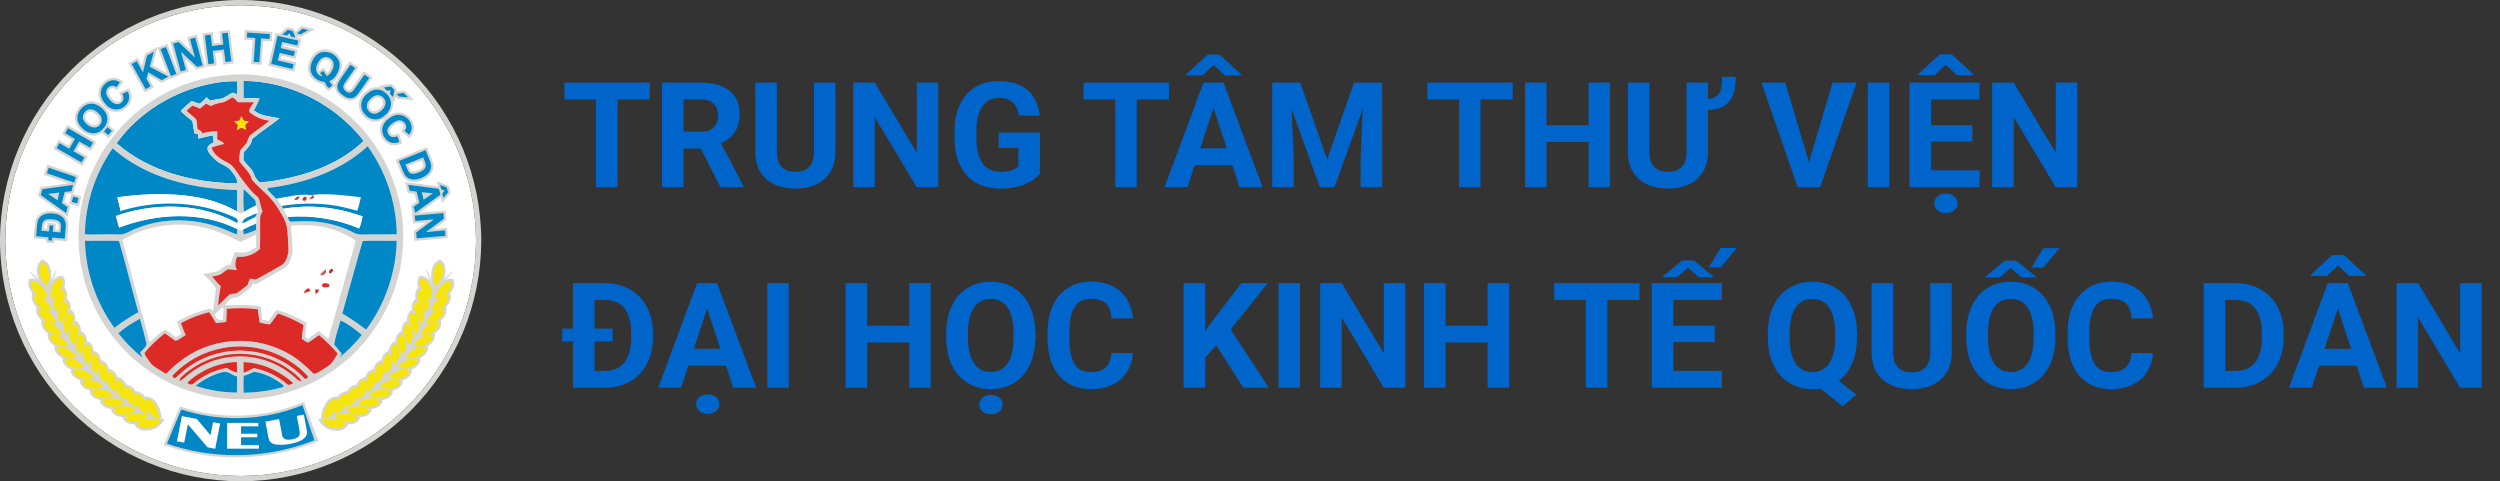 <svg width="187" height="36" viewBox="0 0 187 36" fill="none" xmlns="http://www.w3.org/2000/svg">
<rect x="0" y="0" width="187" height="36" fill="#333333" stroke="none"/>
<g clip-path="url(#clip0_422_214581)">
<g clip-path="url(#clip1_422_214581)">
<path d="M18 0.394C13.334 0.404 8.862 2.262 5.563 5.562C2.264 8.861 0.406 13.333 0.396 17.999C0.405 22.665 2.263 27.137 5.562 30.436C8.862 33.736 13.334 35.593 18 35.603C22.666 35.596 27.14 33.74 30.44 30.44C33.74 27.141 35.597 22.668 35.605 18.001C35.597 13.334 33.74 8.86 30.441 5.56C27.141 2.26 22.667 0.402 18 0.394Z" fill="white"/>
<path d="M20.704 14.856C21.584 14.71 22.489 14.458 23.383 14.608L23.401 14.614C23.296 14.704 23.195 14.8 23.1 14.902L23.509 14.806C23.487 14.755 23.446 14.653 23.425 14.602L23.414 14.569C24.609 14.445 25.813 14.614 27.002 14.752C26.925 15.093 26.836 15.43 26.738 15.764C26.431 15.679 26.125 15.598 25.818 15.525C24.264 15.152 22.643 15.155 21.069 15.399C20.925 15.234 20.802 15.051 20.704 14.856ZM22.032 14.958L22.269 14.928C22.322 14.85 22.371 14.773 22.43 14.696C22.342 14.68 22.251 14.699 22.176 14.749C22.101 14.798 22.048 14.875 22.028 14.962L22.032 14.958ZM22.792 14.719C22.649 14.734 22.547 14.982 22.733 15.016C22.937 15.072 23.054 14.641 22.788 14.723L22.792 14.719Z" fill="white"/>
<path d="M9.152 17.952C10.719 16.996 12.618 16.642 14.431 16.864C15.68 17.023 16.859 17.503 17.957 18.097C18.366 17.937 18.75 17.71 19.161 17.547C19.161 17.867 19.161 18.186 19.155 18.506C18.904 18.642 18.664 18.812 18.382 18.876C18.111 18.924 17.836 18.883 17.565 18.862C17.442 19.174 17.337 19.492 17.238 19.813C16.75 19.778 16.51 20.301 16.049 20.347C15.763 20.4 15.476 20.442 15.191 20.502C15.538 20.817 15.857 21.163 16.144 21.535C16.132 22.133 15.989 22.718 15.913 23.309C15.859 23.232 15.804 23.156 15.75 23.079C14.859 23.262 14.018 23.632 13.221 24.061C13.333 24.368 13.45 24.667 13.576 24.965C13.443 25.062 13.299 25.144 13.148 25.21C12.875 25.054 12.658 24.817 12.38 24.668C11.915 24.846 11.597 25.281 11.193 25.57C10.498 23.035 9.828 20.493 9.152 17.952Z" fill="white"/>
<path d="M21.761 16.863C22.535 16.839 23.32 16.806 24.085 16.965C24.945 17.133 25.765 17.461 26.504 17.933C26.663 18.021 26.536 18.223 26.522 18.357C25.855 20.684 25.237 23.027 24.557 25.35C24.326 25.158 24.095 24.968 23.863 24.779C23.583 24.949 23.334 25.166 23.052 25.333C23.026 25.338 22.998 25.337 22.972 25.33C22.946 25.323 22.922 25.31 22.901 25.292C22.881 25.275 22.865 25.253 22.854 25.228C22.843 25.203 22.838 25.176 22.839 25.149C22.858 24.815 22.917 24.485 22.941 24.151C22.231 23.75 21.48 23.424 20.702 23.181C20.486 23.453 20.285 23.736 20.089 24.023L19.628 23.92C19.593 23.588 19.553 23.257 19.503 22.927C18.617 22.777 17.715 22.825 16.822 22.854C16.968 22.673 17.1 22.47 17.3 22.343C17.548 22.254 17.836 22.258 18.041 22.074C18.358 21.814 18.766 21.618 18.927 21.217L19.176 21.256C19.862 20.865 20.558 20.49 21.234 20.083C21.653 19.87 21.753 19.368 21.872 18.959C21.913 18.252 21.785 17.559 21.761 16.863ZM24.613 20.427C24.759 20.498 24.998 20.269 24.881 20.127C24.716 20.042 24.561 20.279 24.613 20.427ZM23.941 20.586C24.226 20.659 24.471 20.446 24.363 20.151C24.199 20.27 24.056 20.415 23.941 20.581V20.586ZM24.08 21.327C24.097 21.6 24.451 21.474 24.624 21.448C24.624 21.401 24.613 21.304 24.61 21.255C24.425 21.198 24.188 21.09 24.08 21.322V21.327ZM22.721 21.915C22.901 21.892 23.075 21.833 23.232 21.742L23.054 21.549C22.914 21.636 22.77 21.738 22.721 21.91V21.915ZM23.577 21.66C23.584 21.774 23.593 21.89 23.604 22.004C23.673 21.974 23.733 21.927 23.777 21.867C23.822 21.806 23.85 21.735 23.858 21.661L23.577 21.66Z" fill="white"/>
<path d="M14.13 6.713C15.287 6.32 16.507 6.047 17.734 6.08C17.726 6.406 17.724 6.731 17.734 7.057C17.618 7.016 17.51 6.935 17.382 6.938C17.076 7.084 16.815 7.351 16.463 7.396C16.212 7.434 15.963 7.465 15.718 7.524L15.462 7.286C15.286 7.447 15.136 7.644 14.928 7.762C14.725 7.705 14.527 7.634 14.335 7.55C14.084 7.792 13.802 8 13.562 8.251C13.562 8.276 13.562 8.325 13.562 8.353C13.824 8.602 14.102 8.835 14.392 9.051C14.443 9.358 14.494 9.664 14.547 9.97L14.804 10.028C14.816 10.112 14.842 10.282 14.854 10.368C15.208 10.278 15.561 10.188 15.921 10.123C15.94 10.299 15.96 10.476 15.981 10.654C15.776 10.756 15.526 10.871 15.523 11.141C15.591 11.492 15.889 11.729 16.136 11.968C16.469 12.309 16.999 12.377 17.288 12.768C17.492 13.051 17.799 13.34 17.727 13.723C14.531 13.672 11.178 12.871 8.725 10.716C10.046 8.864 11.993 7.481 14.13 6.713Z" fill="#0087C6"/>
<path d="M18.204 6.051C21.682 6.069 25.078 7.795 27.202 10.536C25.698 11.996 23.697 12.836 21.676 13.294C20.923 13.448 20.166 13.621 19.393 13.628C19.244 13.458 19.079 13.29 19.014 13.065C18.878 12.608 18.425 12.35 18.209 11.942C18.205 11.756 18.212 11.569 18.231 11.384C18.504 11.095 18.809 10.803 18.865 10.388C19.515 9.836 20.245 9.385 20.908 8.847C20.249 8.712 19.536 8.698 18.986 8.261C19.151 7.971 19.296 7.67 19.42 7.361C19.018 7.331 18.615 7.329 18.212 7.352C18.204 6.922 18.204 6.486 18.204 6.051Z" fill="#0087C6"/>
<path d="M17.29 5.589C18.98 5.48 20.673 5.729 22.259 6.32C23.846 6.91 25.29 7.83 26.496 9.017C28.948 11.392 30.329 14.84 30.148 18.249C30.014 21.846 28.16 25.326 25.267 27.464C23.526 28.763 21.467 29.569 19.306 29.797C16.668 30.071 13.933 29.49 11.674 28.084C9.343 26.677 7.557 24.436 6.611 21.893C5.96 20.115 5.733 18.209 5.949 16.328C6.165 14.447 6.818 12.643 7.856 11.059C8.893 9.475 10.287 8.155 11.925 7.206C13.563 6.256 15.4 5.703 17.29 5.589ZM14.13 6.713C11.993 7.481 10.044 8.864 8.716 10.713C11.168 12.868 14.522 13.669 17.718 13.72C17.785 13.337 17.485 13.048 17.279 12.765C16.99 12.373 16.462 12.306 16.127 11.965C15.884 11.726 15.586 11.489 15.514 11.138C15.514 10.868 15.766 10.753 15.971 10.651C15.951 10.473 15.931 10.296 15.912 10.12C15.552 10.185 15.197 10.275 14.845 10.365C14.832 10.279 14.807 10.109 14.795 10.024L14.538 9.967C14.486 9.661 14.436 9.354 14.383 9.048C14.093 8.832 13.815 8.599 13.553 8.35C13.553 8.325 13.553 8.276 13.553 8.248C13.793 7.997 14.075 7.789 14.326 7.546C14.518 7.631 14.716 7.702 14.918 7.759C15.123 7.64 15.277 7.444 15.453 7.283L15.709 7.521C15.954 7.462 16.203 7.431 16.453 7.393C16.805 7.348 17.066 7.081 17.373 6.935C17.5 6.935 17.609 7.013 17.725 7.054C17.718 6.728 17.72 6.402 17.725 6.077C16.507 6.047 15.287 6.32 14.13 6.713ZM18.204 6.051C18.204 6.486 18.204 6.922 18.21 7.358C18.613 7.335 19.016 7.337 19.418 7.367C19.294 7.676 19.149 7.977 18.984 8.268C19.534 8.704 20.247 8.718 20.906 8.853C20.245 9.391 19.515 9.842 18.863 10.394C18.807 10.809 18.502 11.101 18.229 11.39C18.21 11.575 18.203 11.762 18.207 11.948C18.423 12.356 18.876 12.611 19.012 13.071C19.077 13.296 19.242 13.464 19.391 13.634C20.163 13.627 20.923 13.454 21.674 13.3C23.695 12.839 25.696 11.999 27.2 10.542C25.081 7.795 21.685 6.069 18.204 6.051ZM16.752 7.637C16.471 7.707 16.171 7.725 15.919 7.883C15.743 8.012 15.574 7.826 15.419 7.758C15.265 7.888 15.112 8.016 14.953 8.14C14.781 8.049 14.602 7.974 14.418 7.915C14.236 8.003 14.111 8.17 13.959 8.3C14.148 8.468 14.342 8.629 14.533 8.795C14.809 8.988 14.719 9.374 14.777 9.662C14.925 9.735 15.084 9.805 15.134 9.983C15.497 9.87 15.877 9.82 16.257 9.834C16.264 10.034 16.249 10.232 16.246 10.431C16.429 10.533 16.655 10.587 16.773 10.773C16.456 10.856 16.139 10.937 15.827 11.037C15.976 11.604 16.542 11.931 17.037 12.18C17.465 12.384 17.685 12.827 17.948 13.201C18.362 13.761 18.77 14.334 19.317 14.776C19.475 15.097 19.484 15.477 19.642 15.806C19.565 15.967 19.455 16.127 19.461 16.317C19.438 17.086 19.485 17.856 19.444 18.624C19.22 18.84 18.951 19.006 18.656 19.108C18.361 19.21 18.048 19.247 17.738 19.215C17.604 19.542 17.539 19.896 17.731 20.215C17.506 20.181 17.28 20.16 17.052 20.152C16.83 20.254 16.668 20.448 16.449 20.555C16.255 20.616 16.056 20.662 15.855 20.692C16.103 20.897 16.231 21.212 16.513 21.381C16.451 21.868 16.342 22.35 16.324 22.843C16.63 22.592 16.875 22.268 17.191 22.026C17.354 21.982 17.52 21.956 17.689 21.947C17.949 21.754 18.22 21.575 18.465 21.364C18.638 21.235 18.554 20.898 18.78 20.837C18.864 20.857 19.034 20.899 19.119 20.918C19.764 20.588 20.389 20.218 21.02 19.861C21.398 19.676 21.488 19.222 21.58 18.852C21.578 18.206 21.535 17.561 21.451 16.92C21.312 16.349 20.96 15.858 20.654 15.365C20.16 14.619 19.407 14.105 18.834 13.431C18.7 12.863 18.204 12.518 17.901 12.052C17.89 11.783 17.917 11.514 17.98 11.252C18.109 11.048 18.299 10.89 18.439 10.694C18.56 10.502 18.554 10.231 18.746 10.09C19.205 9.723 19.702 9.405 20.151 9.027C19.605 8.965 19.089 8.745 18.667 8.393C18.565 8.1 18.871 7.882 18.986 7.648C18.595 7.648 18.204 7.659 17.814 7.648C17.675 7.525 17.564 7.341 17.378 7.291C17.162 7.395 16.979 7.546 16.755 7.637H16.752ZM20.043 14.06C20.037 14.087 20.023 14.141 20.016 14.162C20.208 14.416 20.453 14.623 20.664 14.859L20.702 14.852C20.798 15.047 20.919 15.23 21.06 15.396C21.092 15.45 21.152 15.558 21.184 15.612C21.28 15.819 21.388 16.021 21.507 16.216C21.579 16.331 21.591 16.502 21.72 16.572C22.166 16.578 22.611 16.52 23.057 16.54C24.035 16.564 25.001 16.766 25.906 17.137C26.273 17.272 26.596 17.557 27.009 17.533C27.897 17.545 28.787 17.52 29.676 17.518C29.639 15.154 28.88 12.858 27.5 10.939C25.47 12.809 22.745 13.731 20.043 14.06ZM6.349 17.527C7.181 17.574 8.012 17.497 8.844 17.535C9.372 17.592 9.787 17.204 10.267 17.058C12.412 16.213 14.869 16.326 16.974 17.232C17.217 17.35 17.468 17.45 17.725 17.533L17.734 17.125C17.872 17.18 18.041 17.29 18.183 17.176C18.194 17.267 18.215 17.447 18.226 17.537C18.546 17.445 18.86 17.329 19.163 17.191C19.157 17.037 19.153 16.884 19.15 16.73C19.147 16.576 19.169 16.438 19.181 16.292L18.984 16.298C19.131 16.247 19.165 16.094 19.212 15.962L19.068 15.998L19.304 15.896C19.264 15.719 19.214 15.544 19.154 15.373C19.127 15.205 19.154 14.999 18.997 14.89C18.732 14.655 18.504 14.379 18.222 14.165C18.213 14.729 18.177 15.296 18.248 15.856L18.006 15.998C17.911 15.938 17.817 15.878 17.722 15.82C17.73 15.286 17.722 14.75 17.733 14.214C16.866 14.187 16 14.113 15.14 13.992C12.709 13.62 10.281 12.744 8.422 11.089C7.106 12.981 6.385 15.223 6.349 17.527ZM9.152 17.952C9.824 20.493 10.498 23.035 11.195 25.57C11.604 25.285 11.917 24.846 12.382 24.668C12.66 24.817 12.877 25.054 13.15 25.21C13.301 25.144 13.445 25.062 13.578 24.965C13.451 24.667 13.335 24.366 13.223 24.061C14.02 23.632 14.857 23.262 15.752 23.079C15.806 23.156 15.861 23.232 15.915 23.309C15.991 22.718 16.134 22.133 16.146 21.535C15.859 21.163 15.54 20.817 15.193 20.502C15.478 20.442 15.765 20.399 16.051 20.347C16.512 20.301 16.752 19.778 17.24 19.813C17.342 19.492 17.444 19.174 17.567 18.862C17.839 18.883 18.114 18.924 18.384 18.876C18.666 18.809 18.906 18.641 19.157 18.506C19.163 18.186 19.166 17.867 19.163 17.547C18.755 17.71 18.369 17.937 17.959 18.097C16.861 17.503 15.682 17.022 14.433 16.864C12.618 16.648 10.719 16.996 9.152 17.952ZM21.761 16.863C21.785 17.559 21.913 18.252 21.869 18.948C21.75 19.356 21.65 19.867 21.231 20.071C20.555 20.48 19.859 20.854 19.173 21.245L18.923 21.205C18.763 21.607 18.355 21.803 18.038 22.062C17.834 22.247 17.544 22.243 17.297 22.332C17.093 22.459 16.965 22.662 16.819 22.843C17.712 22.81 18.614 22.766 19.5 22.916C19.549 23.246 19.59 23.577 19.625 23.909L20.086 24.011C20.283 23.725 20.484 23.441 20.699 23.169C21.477 23.413 22.228 23.738 22.938 24.14C22.916 24.474 22.857 24.804 22.836 25.138C22.835 25.165 22.84 25.192 22.851 25.216C22.861 25.241 22.878 25.263 22.898 25.281C22.919 25.299 22.943 25.311 22.969 25.318C22.995 25.326 23.023 25.327 23.049 25.322C23.331 25.155 23.58 24.938 23.86 24.768C24.092 24.957 24.323 25.148 24.554 25.339C25.234 23.015 25.852 20.673 26.519 18.345C26.533 18.211 26.66 18.01 26.5 17.921C25.762 17.45 24.942 17.122 24.082 16.954C23.32 16.806 22.535 16.839 21.761 16.863ZM6.355 18.012C6.41 20.355 7.177 22.627 8.555 24.523C9.121 24.088 9.72 23.696 10.346 23.351C9.852 21.59 9.42 19.814 8.909 18.054L8.844 18.019C8.017 17.994 7.186 18.015 6.355 18.012ZM27.129 18.031C26.602 19.831 26.116 21.643 25.606 23.444C26.22 23.814 26.814 24.217 27.384 24.653C28.811 22.725 29.611 20.405 29.674 18.008C28.827 18.024 27.974 17.975 27.13 18.031H27.129ZM16.059 23.555C16.174 23.804 16.355 23.974 16.649 23.92C16.703 23.607 16.715 23.288 16.684 22.972C16.459 23.147 16.249 23.342 16.059 23.555ZM16.96 23.102C16.945 23.427 16.933 23.753 16.919 24.078C16.665 24.124 16.409 24.155 16.151 24.171C15.994 23.89 15.818 23.621 15.64 23.353C14.904 23.535 14.193 23.81 13.526 24.171C13.628 24.477 13.75 24.772 13.875 25.068C13.622 25.21 13.398 25.435 13.113 25.498C12.843 25.318 12.594 25.106 12.316 24.938C11.765 25.383 11.225 25.857 10.797 26.423C10.853 26.641 11.027 26.81 11.14 27.003C11.426 27.475 11.977 27.662 12.409 27.97C13.234 27.112 14.213 26.386 15.338 25.975C16.322 25.605 17.373 25.45 18.422 25.519C19.47 25.588 20.492 25.88 21.419 26.376C22.199 26.775 22.849 27.366 23.468 27.98C23.852 27.887 24.16 27.612 24.495 27.414C24.86 27.2 25.028 26.795 25.256 26.461C24.83 25.958 24.36 25.494 23.853 25.075C23.578 25.246 23.331 25.463 23.049 25.622C22.862 25.609 22.725 25.438 22.566 25.355C22.596 25.006 22.634 24.658 22.689 24.312C22.087 23.964 21.45 23.677 20.79 23.456C20.585 23.716 20.411 24.003 20.197 24.256C19.934 24.285 19.673 24.172 19.413 24.132C19.36 23.802 19.319 23.47 19.278 23.138C18.511 23.036 17.734 23.024 16.964 23.102H16.96ZM8.843 24.928C9.378 25.606 9.988 26.221 10.663 26.76C10.603 26.628 10.541 26.497 10.481 26.366C10.668 26.127 11.061 25.919 10.931 25.56C10.787 24.985 10.624 24.412 10.468 23.842C9.888 24.142 9.345 24.506 8.847 24.928H8.843ZM25.47 23.967C25.303 24.561 25.092 25.147 24.989 25.757C25.162 26.004 25.38 26.218 25.562 26.459C25.505 26.555 25.447 26.651 25.391 26.748C25.991 26.229 26.577 25.687 27.055 25.051C26.567 24.642 26.062 24.231 25.474 23.967H25.47ZM16.696 26.026C15.267 26.286 13.957 26.991 12.953 28.04C12.787 28.158 13.048 28.37 13.157 28.244C13.487 27.968 13.787 27.656 14.151 27.42C15.442 26.521 17.011 26.11 18.576 26.261C20.142 26.412 21.603 27.115 22.699 28.244C22.801 28.468 23.176 28.255 22.962 28.08C22.171 27.244 21.184 26.619 20.091 26.261C18.997 25.902 17.832 25.821 16.7 26.026H16.696ZM13.592 28.171C13.539 28.212 13.496 28.265 13.465 28.326C13.434 28.386 13.417 28.452 13.414 28.52C13.567 28.439 13.71 28.34 13.84 28.225C14.984 27.205 16.468 26.648 18.001 26.663C19.534 26.678 21.006 27.263 22.131 28.305C22.186 28.369 22.253 28.42 22.329 28.457C22.405 28.493 22.487 28.514 22.571 28.517C22.384 28.221 22.105 28.006 21.83 27.794C20.782 26.981 19.505 26.519 18.18 26.473C16.488 26.409 14.84 27.017 13.597 28.166L13.592 28.171ZM14.013 28.626C14.038 28.665 14.072 28.698 14.111 28.722C14.15 28.746 14.195 28.761 14.241 28.766C14.287 28.77 14.333 28.765 14.377 28.749C14.42 28.733 14.459 28.707 14.491 28.674C15.203 28.083 16.055 27.686 16.965 27.521C17.192 27.689 17.451 27.811 17.726 27.877C17.726 27.61 17.726 27.343 17.712 27.076C16.334 27.131 15.023 27.68 14.016 28.622L14.013 28.626ZM18.201 27.094C18.201 27.358 18.201 27.626 18.212 27.892C18.48 27.804 18.716 27.648 18.973 27.536C19.878 27.707 20.723 28.108 21.427 28.701C21.572 28.865 21.793 28.768 21.932 28.65C20.904 27.742 19.593 27.119 18.209 27.089L18.201 27.094ZM16.598 27.848C15.873 28.042 15.2 28.39 14.623 28.869C15.622 29.197 16.667 29.366 17.718 29.371C17.718 28.97 17.718 28.57 17.726 28.169C17.353 28.071 17.016 27.697 16.606 27.843L16.598 27.848ZM18.22 28.116C18.193 28.536 18.199 28.958 18.211 29.379C19.217 29.369 20.216 29.224 21.183 28.948C21.183 28.92 21.196 28.864 21.2 28.835C20.57 28.319 19.803 27.926 18.993 27.808C18.747 27.915 18.503 28.052 18.228 28.111L18.22 28.116Z" fill="#D4D4D2"/>
<path d="M20.043 14.06C22.742 13.731 25.468 12.809 27.499 10.939C28.881 12.859 29.642 15.156 29.679 17.522C28.79 17.522 27.9 17.55 27.012 17.537C26.604 17.561 26.276 17.276 25.909 17.141C25.003 16.77 24.038 16.568 23.059 16.546C22.613 16.525 22.168 16.583 21.722 16.577C21.593 16.507 21.581 16.336 21.509 16.222C23.339 16.081 25.177 16.376 26.87 17.085C26.983 16.793 27.065 16.489 27.114 16.18C26.604 16.018 26.102 15.857 25.582 15.743L25.81 15.527C26.116 15.601 26.423 15.681 26.729 15.766C26.831 15.432 26.917 15.095 26.994 14.754C25.805 14.616 24.601 14.447 23.405 14.571L23.417 14.604L23.395 14.615L23.377 14.609C22.483 14.459 21.578 14.711 20.698 14.857L20.66 14.864C20.448 14.628 20.204 14.421 20.012 14.168C20.024 14.141 20.043 14.087 20.043 14.06Z" fill="#0087C6"/>
<path d="M6.349 17.527C6.386 15.223 7.109 12.983 8.425 11.092C10.284 12.747 12.715 13.623 15.143 13.995C16.002 14.115 16.867 14.188 17.733 14.215C17.721 14.75 17.733 15.286 17.722 15.82C15.789 14.697 13.479 14.479 11.287 14.537C10.446 14.564 9.608 14.639 8.775 14.761C8.854 15.103 8.955 15.439 9.025 15.783C9.035 15.843 9.054 15.964 9.063 16.025C8.931 16.067 8.798 16.113 8.667 16.158C8.749 16.447 8.829 16.735 8.91 17.023C11.715 15.957 14.997 15.771 17.738 17.126L17.728 17.534C17.471 17.451 17.22 17.351 16.977 17.233C14.872 16.327 12.413 16.212 10.27 17.059C9.79 17.205 9.375 17.593 8.847 17.536C8.012 17.497 7.181 17.574 6.349 17.527Z" fill="#0087C6"/>
<path d="M6.355 18.012C7.185 18.012 8.016 17.994 8.845 18.019L8.91 18.054C9.421 19.81 9.851 21.59 10.346 23.351C9.72 23.696 9.121 24.088 8.555 24.523C7.177 22.627 6.41 20.355 6.355 18.012Z" fill="#0087C6"/>
<path d="M27.13 18.031C27.974 17.977 28.827 18.024 29.675 18.012C29.612 20.41 28.812 22.729 27.385 24.657C26.815 24.221 26.221 23.818 25.607 23.448C26.117 21.643 26.603 19.831 27.13 18.031Z" fill="#0087C6"/>
<path d="M8.847 24.928C9.345 24.506 9.888 24.142 10.468 23.842C10.628 24.412 10.788 24.985 10.931 25.56C11.061 25.919 10.668 26.127 10.481 26.366C10.541 26.497 10.603 26.628 10.663 26.76C9.99 26.221 9.38 25.606 8.847 24.928Z" fill="#0087C6"/>
<path d="M16.606 27.843C17.014 27.697 17.353 28.072 17.729 28.163C17.723 28.565 17.722 28.965 17.721 29.366C16.671 29.361 15.627 29.191 14.629 28.864C15.207 28.385 15.881 28.037 16.606 27.843Z" fill="#0087C6"/>
<path d="M18.228 28.111C18.503 28.052 18.747 27.915 19.001 27.805C19.811 27.923 20.578 28.316 21.208 28.832C21.208 28.861 21.195 28.917 21.191 28.945C20.224 29.221 19.225 29.366 18.22 29.376C18.204 28.953 18.204 28.531 18.228 28.111Z" fill="#0087C6"/>
<path d="M18.079 16.68C18.232 16.258 18.706 16.169 19.069 15.999L19.212 15.963C19.165 16.091 19.131 16.248 18.984 16.299C18.746 16.407 18.518 16.537 18.288 16.66L18.079 16.68Z" fill="#0087C6"/>
<path d="M16.755 7.637C16.974 7.546 17.163 7.395 17.377 7.293C17.563 7.346 17.674 7.527 17.813 7.65C18.203 7.658 18.593 7.644 18.985 7.65C18.868 7.89 18.567 8.102 18.666 8.395C19.088 8.747 19.604 8.967 20.15 9.029C19.701 9.408 19.204 9.725 18.745 10.092C18.552 10.233 18.558 10.501 18.438 10.696C18.298 10.892 18.108 11.049 17.979 11.254C17.915 11.515 17.888 11.783 17.898 12.051C18.204 12.517 18.697 12.862 18.831 13.43C19.404 14.104 20.159 14.618 20.651 15.364C20.957 15.857 21.308 16.348 21.447 16.919C21.531 17.56 21.574 18.205 21.575 18.851C21.483 19.221 21.393 19.675 21.015 19.86C20.384 20.218 19.759 20.587 19.113 20.917C19.029 20.898 18.859 20.856 18.775 20.835C18.549 20.897 18.633 21.234 18.46 21.363C18.215 21.574 17.949 21.753 17.683 21.946C17.515 21.955 17.349 21.981 17.186 22.024C16.87 22.268 16.629 22.592 16.319 22.842C16.337 22.349 16.445 21.867 16.508 21.38C16.226 21.211 16.099 20.895 15.85 20.692C16.052 20.659 16.252 20.611 16.447 20.547C16.666 20.445 16.828 20.246 17.05 20.145C17.277 20.153 17.504 20.174 17.729 20.208C17.537 19.889 17.602 19.535 17.735 19.208C18.046 19.239 18.359 19.203 18.654 19.101C18.949 18.998 19.218 18.833 19.442 18.617C19.483 17.849 19.436 17.079 19.459 16.309C19.453 16.123 19.561 15.963 19.64 15.799C19.482 15.47 19.473 15.09 19.315 14.769C18.768 14.327 18.36 13.754 17.946 13.194C17.683 12.823 17.463 12.383 17.035 12.173C16.543 11.924 15.975 11.597 15.825 11.03C16.137 10.928 16.453 10.849 16.771 10.766C16.65 10.58 16.427 10.527 16.244 10.424C16.244 10.225 16.262 10.027 16.255 9.827C15.875 9.813 15.495 9.863 15.132 9.975C15.087 9.798 14.928 9.728 14.775 9.655C14.717 9.367 14.807 8.981 14.531 8.788C14.34 8.622 14.146 8.461 13.957 8.293C14.105 8.162 14.234 7.996 14.416 7.908C14.6 7.967 14.78 8.042 14.951 8.133C15.109 8.009 15.262 7.88 15.417 7.751C15.572 7.819 15.741 8.005 15.917 7.876C16.174 7.725 16.474 7.707 16.755 7.637Z" fill="#DC2A27"/>
<path d="M16.964 23.102C17.736 23.022 18.514 23.033 19.283 23.134C19.324 23.466 19.365 23.798 19.418 24.128C19.678 24.168 19.939 24.281 20.202 24.252C20.416 23.999 20.587 23.712 20.795 23.453C21.457 23.673 22.095 23.96 22.699 24.308C22.643 24.654 22.605 25.002 22.575 25.351C22.734 25.434 22.871 25.605 23.058 25.618C23.34 25.459 23.587 25.242 23.862 25.07C24.368 25.49 24.836 25.953 25.262 26.453C25.033 26.788 24.865 27.193 24.5 27.407C24.166 27.605 23.857 27.88 23.473 27.973C22.86 27.361 22.204 26.768 21.424 26.369C20.497 25.873 19.476 25.582 18.427 25.513C17.378 25.445 16.328 25.601 15.344 25.971C14.221 26.38 13.24 27.108 12.415 27.966C11.984 27.66 11.432 27.471 11.146 26.999C11.033 26.806 10.859 26.637 10.803 26.419C11.231 25.851 11.771 25.379 12.322 24.934C12.6 25.102 12.849 25.314 13.12 25.494C13.405 25.431 13.63 25.206 13.882 25.064C13.756 24.768 13.637 24.47 13.532 24.166C14.2 23.805 14.91 23.531 15.647 23.349C15.823 23.617 15.999 23.886 16.157 24.166C16.415 24.151 16.672 24.12 16.925 24.073C16.937 23.753 16.949 23.427 16.964 23.102Z" fill="#DC2A27"/>
<path d="M18.222 14.162C18.504 14.379 18.732 14.652 18.997 14.887C19.154 14.996 19.127 15.202 19.154 15.37C18.843 15.513 18.541 15.675 18.248 15.853C18.177 15.293 18.213 14.726 18.222 14.162Z" fill="#0087C6"/>
<path d="M25.474 23.967C26.062 24.231 26.567 24.642 27.059 25.051C26.581 25.687 25.995 26.229 25.395 26.748C25.452 26.651 25.509 26.555 25.566 26.459C25.384 26.218 25.167 26.004 24.993 25.757C25.096 25.147 25.308 24.561 25.474 23.967Z" fill="#0087C6"/>
<path d="M8.772 14.758C9.605 14.636 10.443 14.561 11.284 14.534C13.479 14.476 15.789 14.69 17.719 15.817C17.814 15.875 17.908 15.935 18.003 15.995L18.245 15.853C18.538 15.674 18.84 15.513 19.151 15.37C19.211 15.541 19.261 15.716 19.301 15.893L19.065 15.995C18.703 16.164 18.229 16.254 18.076 16.676L18.285 16.656C18.109 16.782 17.901 16.828 17.722 16.682C17.938 16.362 17.531 16.268 17.314 16.153C14.714 15.03 11.716 14.946 9.02 15.776C8.952 15.436 8.851 15.1 8.772 14.758Z" fill="white"/>
<path d="M23.401 14.614L23.423 14.603C23.444 14.653 23.485 14.755 23.507 14.807L23.098 14.903C23.194 14.801 23.295 14.704 23.401 14.614Z" fill="#DC2A27"/>
<path d="M22.027 14.962C22.049 14.876 22.102 14.802 22.175 14.753C22.249 14.704 22.339 14.685 22.426 14.7C22.371 14.777 22.318 14.854 22.265 14.932L22.027 14.962Z" fill="#DC2A27"/>
<path d="M22.788 14.723C23.054 14.642 22.937 15.072 22.728 15.02C22.542 14.986 22.645 14.739 22.788 14.723Z" fill="#DC2A27"/>
<path d="M24.613 20.427C24.561 20.284 24.715 20.047 24.881 20.127C24.998 20.264 24.759 20.493 24.613 20.427Z" fill="#DC2A27"/>
<path d="M24.08 21.322C24.188 21.09 24.425 21.198 24.61 21.25C24.61 21.299 24.62 21.396 24.624 21.443C24.451 21.469 24.097 21.595 24.08 21.322Z" fill="#DC2A27"/>
<path d="M22.721 21.91C22.77 21.738 22.914 21.636 23.056 21.544L23.234 21.736C23.076 21.828 22.902 21.887 22.721 21.91Z" fill="#DC2A27"/>
<path d="M23.577 21.653H23.858C23.85 21.727 23.822 21.798 23.777 21.859C23.732 21.919 23.673 21.966 23.604 21.996C23.592 21.885 23.584 21.769 23.577 21.653Z" fill="#DC2A27"/>
<path d="M16.7 26.026C17.832 25.82 18.998 25.9 20.093 26.257C21.187 26.615 22.175 27.24 22.967 28.075C23.181 28.25 22.808 28.463 22.704 28.239C21.608 27.11 20.147 26.407 18.581 26.256C17.016 26.105 15.447 26.516 14.156 27.415C13.793 27.651 13.492 27.963 13.162 28.239C13.052 28.37 12.792 28.158 12.958 28.035C13.963 26.988 15.272 26.285 16.7 26.026Z" fill="#DC2A27"/>
<path d="M13.597 28.166C14.84 27.015 16.49 26.404 18.184 26.469C19.509 26.515 20.786 26.977 21.834 27.79C22.109 27.999 22.388 28.216 22.575 28.513C22.491 28.51 22.409 28.489 22.333 28.453C22.257 28.416 22.19 28.365 22.135 28.301C21.01 27.259 19.538 26.674 18.005 26.659C16.472 26.644 14.988 27.201 13.844 28.221C13.714 28.335 13.571 28.435 13.418 28.516C13.421 28.448 13.438 28.382 13.469 28.322C13.5 28.261 13.543 28.208 13.597 28.166Z" fill="#DC2A27"/>
<path d="M9.023 15.78C11.718 14.95 14.716 15.034 17.316 16.157C17.534 16.272 17.941 16.362 17.724 16.686C15.105 15.235 11.882 15.14 9.059 16.023C9.051 15.962 9.032 15.841 9.023 15.78Z" fill="#0087C6"/>
<path d="M21.064 15.4C22.638 15.156 24.259 15.153 25.814 15.526L25.586 15.742C24.143 15.412 22.648 15.369 21.188 15.616C21.154 15.562 21.094 15.454 21.064 15.4Z" fill="#0087C6"/>
<path d="M9.06 16.022C11.883 15.14 15.106 15.235 17.725 16.686C17.904 16.832 18.112 16.788 18.288 16.66C18.518 16.537 18.746 16.407 18.984 16.299L19.181 16.293C19.169 16.439 19.158 16.584 19.15 16.731C18.82 16.863 18.498 17.012 18.183 17.177C18.04 17.291 17.876 17.177 17.734 17.126C14.994 15.769 11.708 15.955 8.907 17.023C8.826 16.734 8.746 16.447 8.664 16.158C8.795 16.111 8.927 16.065 9.06 16.022Z" fill="white"/>
<path d="M21.186 15.616C22.646 15.369 24.14 15.412 25.584 15.742C26.102 15.856 26.606 16.017 27.116 16.179C27.067 16.488 26.986 16.792 26.872 17.084C25.179 16.375 23.341 16.079 21.511 16.221C21.392 16.025 21.283 15.823 21.186 15.616Z" fill="#FFFFFD"/>
<path d="M18.183 17.177C18.498 17.012 18.82 16.863 19.15 16.731C19.15 16.884 19.157 17.038 19.163 17.192C18.86 17.33 18.546 17.446 18.226 17.538C18.215 17.448 18.194 17.268 18.183 17.177Z" fill="#0087C6"/>
<path d="M23.941 20.581C24.055 20.413 24.198 20.266 24.363 20.146C24.471 20.441 24.231 20.654 23.941 20.581Z" fill="#C75A5E"/>
<path d="M16.059 23.555C16.249 23.342 16.459 23.147 16.684 22.972C16.715 23.288 16.703 23.607 16.649 23.92C16.36 23.974 16.178 23.804 16.059 23.555Z" fill="#FFFEFE"/>
<path d="M14.016 28.622C15.023 27.677 16.336 27.127 17.715 27.073C17.726 27.339 17.729 27.606 17.729 27.873C17.454 27.807 17.196 27.685 16.968 27.517C16.058 27.682 15.206 28.079 14.494 28.67C14.462 28.703 14.423 28.729 14.38 28.745C14.336 28.76 14.29 28.766 14.244 28.762C14.198 28.757 14.153 28.742 14.114 28.718C14.075 28.694 14.041 28.661 14.016 28.622Z" fill="#DC2A27"/>
<path d="M18.209 27.089C19.593 27.12 20.904 27.743 21.931 28.648C21.793 28.766 21.572 28.863 21.427 28.699C20.726 28.106 19.884 27.704 18.982 27.531C18.724 27.642 18.488 27.799 18.221 27.887C18.213 27.621 18.209 27.354 18.209 27.089Z" fill="#DC2A27"/>
<path d="M18.062 8.669L18.236 9.02L18.623 9.077L18.343 9.349L18.409 9.735L18.062 9.554L17.716 9.735L17.782 9.349L17.503 9.077L17.89 9.02L18.062 8.669Z" fill="#F5E50D"/>
<path d="M8.199 8.761C8.158 8.447 7.984 8.161 7.679 7.91C7.446 7.706 7.149 7.588 6.839 7.577C6.803 7.577 6.767 7.577 6.736 7.582C6.573 7.599 6.415 7.65 6.272 7.731C6.129 7.811 6.005 7.921 5.906 8.052C5.79 8.192 5.703 8.353 5.648 8.526C5.608 8.659 5.599 8.798 5.619 8.935C5.633 9.074 5.675 9.21 5.74 9.334C5.84 9.524 5.979 9.689 6.149 9.819C6.379 10.022 6.673 10.137 6.979 10.146C7.013 10.146 7.046 10.146 7.082 10.146C7.279 10.128 7.469 10.057 7.63 9.942L8.13 10.35L8.614 9.759L8.114 9.35C8.196 9.165 8.225 8.961 8.199 8.761ZM7.348 9.217C7.315 9.262 7.271 9.299 7.221 9.325C7.17 9.351 7.115 9.364 7.058 9.365H7.04C6.891 9.351 6.751 9.288 6.642 9.185C6.512 9.097 6.419 8.965 6.379 8.813C6.37 8.758 6.374 8.703 6.39 8.649C6.405 8.596 6.433 8.548 6.47 8.507C6.502 8.461 6.545 8.423 6.595 8.396C6.644 8.37 6.7 8.355 6.756 8.353H6.771C6.921 8.366 7.062 8.431 7.169 8.536C7.241 8.591 7.304 8.658 7.355 8.732C7.393 8.785 7.42 8.845 7.433 8.908C7.443 8.963 7.44 9.019 7.426 9.072C7.411 9.125 7.385 9.175 7.348 9.217Z" fill="#D4D4D2"/>
<path d="M11.779 3.566L12.521 5.488L11.416 4.902L11.789 3.507L10.848 4.032L10.628 4.929L10.301 4.335L9.608 4.714L10.829 6.908L11.514 6.527L11.148 5.867L11.2 5.672L12.102 6.204L12.675 5.887L12.683 5.91L13.414 5.625L12.518 3.284L11.779 3.566Z" fill="#D4D4D2"/>
<path d="M9.649 6.615L8.909 6.916L8.99 7.085C9.041 7.172 9.065 7.272 9.057 7.373C9.048 7.437 9.015 7.494 8.964 7.534C8.91 7.584 8.839 7.611 8.766 7.612C8.744 7.612 8.723 7.61 8.702 7.606C8.6 7.588 8.463 7.486 8.321 7.315C8.188 7.158 8.116 7.018 8.116 6.913C8.117 6.865 8.128 6.817 8.149 6.773C8.17 6.729 8.2 6.69 8.238 6.66C8.291 6.616 8.355 6.589 8.424 6.583C8.49 6.587 8.553 6.611 8.605 6.653L8.747 6.755L9.222 6.113L9.069 6.011C8.92 5.902 8.743 5.836 8.559 5.818H8.499C8.239 5.822 7.988 5.92 7.795 6.095C7.669 6.194 7.565 6.319 7.491 6.461C7.416 6.603 7.373 6.759 7.363 6.919C7.347 7.237 7.47 7.553 7.727 7.857C7.837 8.015 7.984 8.144 8.155 8.233C8.325 8.322 8.515 8.369 8.708 8.368C8.974 8.367 9.232 8.269 9.431 8.092C9.622 7.944 9.758 7.736 9.816 7.501C9.866 7.255 9.832 7 9.72 6.776L9.649 6.615Z" fill="#D4D4D2"/>
<path d="M5.154 15.245L5.899 15.426L6.084 14.687L5.342 14.502L5.154 15.245Z" fill="#D4D4D2"/>
<path d="M4.635 10.03L5.367 10.456L5.116 10.888L4.385 10.466L3.99 11.142L6.159 12.398L6.556 11.718L5.737 11.247L5.988 10.813L6.807 11.284L7.2 10.603L5.026 9.346L4.635 10.03Z" fill="#D4D4D2"/>
<path d="M5.081 16.613V16.599C5.046 16.468 4.989 16.342 4.913 16.229V16.223H4.908C4.798 16.095 4.663 15.993 4.51 15.923C4.342 15.851 4.164 15.806 3.982 15.793C3.913 15.787 3.845 15.783 3.777 15.783C3.653 15.782 3.529 15.796 3.408 15.823C3.247 15.86 3.096 15.931 2.966 16.033C2.848 16.13 2.754 16.254 2.692 16.394C2.685 16.41 2.678 16.427 2.672 16.444L2.663 16.465L2.657 16.497C2.645 16.523 2.638 16.55 2.634 16.577V16.585V16.615C2.624 16.666 2.618 16.726 2.609 16.8L2.602 16.866L2.518 17.835L3.453 17.912L3.431 18.136L4.056 18.192L4.078 17.967L5.015 18.051L5.103 17.056L5.11 16.93V16.815L5.103 16.713L5.081 16.613ZM4.375 17.056L4.363 17.204L4.139 17.184L4.179 16.724L3.557 16.67L3.515 17.128L3.292 17.108V17.094L3.323 16.848V16.837C3.322 16.827 3.322 16.818 3.323 16.809L3.338 16.761C3.355 16.716 3.383 16.677 3.42 16.646C3.459 16.617 3.504 16.597 3.553 16.588C3.596 16.581 3.641 16.578 3.685 16.579C3.742 16.579 3.808 16.579 3.881 16.588C4.024 16.592 4.163 16.626 4.29 16.69C4.327 16.714 4.355 16.75 4.369 16.793C4.385 16.88 4.387 16.968 4.375 17.056Z" fill="#D4D4D2"/>
<path d="M4.974 14.519L5.492 14.458L5.638 13.878L5.657 13.885L5.91 13.14L3.542 12.323L3.285 13.072L5.134 13.709L3.024 13.992L2.852 14.67L5.055 16.226L5.259 15.409L4.823 15.115L4.974 14.519ZM4.194 14.691L4.092 14.624L4.212 14.611L4.194 14.691Z" fill="#D4D4D2"/>
<path d="M13.999 2.792L14.255 3.748L13.413 2.948L12.735 3.129L13.387 5.552L14.12 5.356L13.868 4.426L14.694 5.2L15.375 5.017L14.73 2.593L13.999 2.792Z" fill="#D4D4D2"/>
<path d="M30.999 13.609H31.05C31.222 13.593 31.391 13.551 31.55 13.485C31.731 13.418 31.898 13.32 32.046 13.196C32.171 13.092 32.272 12.962 32.34 12.815C32.406 12.67 32.432 12.511 32.416 12.352C32.396 12.198 32.354 12.048 32.289 11.907L31.924 11.007L29.598 11.949L29.974 12.877L29.99 12.911C30.002 12.94 30.013 12.966 30.024 12.989C30.04 13.024 30.058 13.058 30.078 13.091C30.094 13.122 30.112 13.152 30.133 13.181C30.143 13.199 30.154 13.213 30.162 13.226L30.174 13.241L30.181 13.252L30.19 13.264C30.281 13.374 30.397 13.464 30.527 13.524C30.677 13.585 30.837 13.614 30.999 13.609ZM31.556 12.002L31.563 12.021C31.607 12.12 31.641 12.223 31.665 12.328C31.674 12.37 31.67 12.414 31.654 12.454C31.63 12.504 31.595 12.547 31.552 12.58C31.463 12.645 31.365 12.697 31.26 12.732C31.154 12.78 31.042 12.812 30.926 12.827H30.879C30.85 12.828 30.82 12.824 30.792 12.814C30.757 12.796 30.727 12.77 30.705 12.738L30.699 12.729C30.694 12.725 30.691 12.72 30.687 12.714L30.681 12.706L30.675 12.691V12.682L30.61 12.54L30.554 12.401L31.556 12.002Z" fill="#D4D4D2"/>
<path d="M29.42 7.793C29.422 7.695 29.413 7.598 29.391 7.503L29.51 7.624L29.589 7.208L29.761 7.393L30.966 7.495L30.257 6.757L29.657 6.859L29.691 6.686L29.298 6.278L28.346 6.416L28.471 6.548C28.386 6.527 28.299 6.516 28.211 6.517C28.072 6.515 27.933 6.539 27.803 6.588C27.604 6.668 27.423 6.788 27.273 6.941C27.017 7.166 26.861 7.484 26.839 7.823C26.836 7.988 26.867 8.151 26.93 8.303C26.993 8.456 27.086 8.593 27.204 8.708C27.314 8.83 27.448 8.929 27.597 8.996C27.747 9.064 27.909 9.1 28.073 9.102C28.415 9.072 28.735 8.926 28.981 8.687C29.227 8.448 29.383 8.132 29.423 7.792L29.42 7.793ZM28.431 8.106C28.363 8.171 28.286 8.227 28.203 8.272C28.147 8.303 28.084 8.322 28.019 8.326H28.003C27.951 8.326 27.899 8.316 27.85 8.295C27.802 8.274 27.758 8.244 27.722 8.206C27.682 8.167 27.651 8.119 27.631 8.066C27.612 8.013 27.606 7.956 27.612 7.9V7.891C27.612 7.772 27.694 7.643 27.838 7.503C27.94 7.385 28.081 7.308 28.236 7.287H28.252C28.363 7.29 28.468 7.336 28.545 7.416C28.621 7.496 28.663 7.603 28.661 7.714C28.633 7.868 28.551 8.007 28.431 8.106Z" fill="#D4D4D2"/>
<path d="M32.459 17.136L33.388 16.445L33.329 15.749L31.354 15.921L32.97 14.754L33.072 15.174L33.707 14.443L33.568 13.899L32.672 13.544L32.769 13.937L30.29 13.621L30.494 14.438L31.005 14.492L31.154 15.093L30.724 15.391L30.869 15.965H30.822L30.889 16.717L31.848 16.635L30.941 17.311L31.002 18.017L33.498 17.804L33.436 17.047L32.459 17.136ZM31.89 14.582L31.788 14.649L31.768 14.57L31.89 14.582Z" fill="#D4D4D2"/>
<path d="M30.086 10.723L29.831 9.963L29.656 10.037C29.586 10.069 29.51 10.086 29.433 10.089C29.413 10.089 29.392 10.088 29.372 10.084C29.34 10.077 29.31 10.063 29.284 10.044C29.257 10.025 29.235 10.001 29.218 9.973C29.188 9.938 29.168 9.896 29.157 9.852C29.147 9.807 29.147 9.761 29.157 9.716C29.186 9.614 29.297 9.484 29.479 9.352C29.676 9.209 29.8 9.18 29.868 9.18H29.898C29.947 9.183 29.994 9.198 30.036 9.223C30.078 9.247 30.114 9.282 30.14 9.323C30.181 9.373 30.204 9.437 30.203 9.503C30.198 9.568 30.17 9.629 30.123 9.674L29.999 9.804L30.619 10.334L30.732 10.186C30.851 10.042 30.928 9.87 30.957 9.686C30.988 9.407 30.91 9.126 30.74 8.902C30.649 8.77 30.531 8.659 30.395 8.576C30.258 8.493 30.105 8.44 29.947 8.42C29.903 8.414 29.858 8.411 29.814 8.412C29.512 8.422 29.221 8.53 28.985 8.718C28.843 8.809 28.721 8.927 28.625 9.065C28.529 9.203 28.461 9.359 28.425 9.523C28.381 9.797 28.435 10.078 28.576 10.316C28.718 10.555 28.938 10.736 29.199 10.829C29.289 10.857 29.382 10.87 29.475 10.87C29.631 10.868 29.785 10.836 29.93 10.777L30.086 10.723Z" fill="#D4D4D2"/>
<path d="M27.862 5.778L27.217 5.326L26.43 6.449C26.37 6.541 26.301 6.626 26.226 6.706C26.202 6.73 26.17 6.745 26.136 6.748C26.077 6.742 26.021 6.719 25.976 6.68C25.921 6.646 25.879 6.594 25.855 6.534C25.848 6.516 25.845 6.496 25.846 6.476C25.847 6.456 25.852 6.437 25.86 6.419V6.412V6.403C25.875 6.366 25.974 6.225 26.031 6.141L26.803 5.039L26.163 4.594L25.407 5.677C25.289 5.837 25.189 6.008 25.106 6.188C25.086 6.241 25.072 6.296 25.063 6.352L24.989 6.272C24.951 6.23 24.915 6.186 24.882 6.141L24.9 6.13C24.957 6.092 25.011 6.05 25.062 6.005C25.128 5.944 25.186 5.875 25.237 5.801C25.296 5.722 25.347 5.638 25.389 5.55C25.568 5.2 25.616 4.868 25.528 4.559C25.477 4.402 25.394 4.257 25.284 4.134C25.175 4.011 25.041 3.912 24.891 3.844C24.707 3.746 24.502 3.693 24.294 3.689C24.172 3.69 24.051 3.71 23.936 3.751C23.614 3.876 23.355 4.123 23.215 4.438C23.033 4.795 22.989 5.13 23.082 5.433C23.134 5.591 23.219 5.736 23.33 5.859C23.442 5.982 23.578 6.081 23.729 6.148C23.864 6.219 24.01 6.266 24.16 6.289L24.287 6.512L24.294 6.523C24.341 6.596 24.399 6.662 24.465 6.719L24.567 6.809L25.052 6.463C25.052 6.484 25.052 6.505 25.052 6.527V6.537C25.068 6.668 25.112 6.794 25.181 6.906C25.287 7.054 25.419 7.181 25.571 7.281C25.701 7.377 25.848 7.446 26.005 7.485C26.072 7.503 26.14 7.512 26.209 7.512C26.274 7.512 26.339 7.504 26.401 7.487C26.527 7.453 26.643 7.388 26.738 7.298C26.875 7.159 26.998 7.006 27.104 6.842L27.862 5.778ZM24.68 5.188C24.638 5.27 24.584 5.345 24.521 5.413C24.512 5.422 24.503 5.432 24.493 5.44C24.434 5.348 24.366 5.262 24.289 5.183L24.181 5.068L23.847 5.32C23.839 5.3 23.832 5.28 23.826 5.259C23.805 5.102 23.839 4.942 23.922 4.807C24.017 4.626 24.12 4.514 24.235 4.472C24.278 4.453 24.324 4.444 24.371 4.443C24.436 4.445 24.499 4.461 24.557 4.491C24.608 4.514 24.654 4.549 24.69 4.592C24.727 4.634 24.753 4.685 24.767 4.739C24.791 4.895 24.76 5.053 24.68 5.188Z" fill="#D4D4D2"/>
<path d="M16.405 2.342L16.511 3.186L16.011 3.246L15.909 2.403L15.128 2.5L15.434 4.991L16.215 4.896L16.099 3.959L16.596 3.899L16.713 4.838L17.493 4.734L17.186 2.251L16.405 2.342Z" fill="#D4D4D2"/>
<path d="M20.376 2.392L18.316 2.246L18.265 2.964L18.905 3.007L18.78 4.794L19.564 4.848L19.692 3.06L20.33 3.104L20.376 2.392Z" fill="#D4D4D2"/>
<path d="M22.225 2.692L22.488 2.757L23.56 2.183L22.562 1.952L22.096 2.378L22.01 2.17L21.461 2.042L20.908 2.533L20.629 2.469L20.066 4.912L22.008 5.362L22.169 4.662L20.994 4.393L21.048 4.164L22.099 4.408L22.266 3.71L21.208 3.468L21.236 3.345L22.37 3.607L22.529 2.906L22.29 2.851L22.225 2.692Z" fill="#D4D4D2"/>
<path d="M17.65 34.217C15.872 34.218 14.107 33.925 12.425 33.35L12.246 33.289L13.457 30.404L13.611 30.454C16.538 31.406 19.707 31.293 22.56 30.136L22.733 30.065L23.814 32.993L23.583 33.09C21.695 33.836 19.683 34.217 17.653 34.214L17.65 34.217Z" fill="#D4D4D2"/>
<path d="M18 0.394C13.334 0.404 8.862 2.262 5.563 5.562C2.264 8.861 0.406 13.333 0.396 17.999C0.406 22.665 2.263 27.137 5.562 30.436C8.862 33.736 13.334 35.593 18 35.603C22.666 35.596 27.14 33.74 30.44 30.44C33.74 27.141 35.597 22.668 35.605 18.001C35.597 13.334 33.74 8.86 30.441 5.56C27.141 2.26 22.667 0.402 18 0.394ZM18 2.91772e-05C22.77 0.009 27.343 1.908 30.717 5.281C34.09 8.654 35.989 13.226 35.998 17.997C35.99 22.768 34.092 27.342 30.718 30.717C27.345 34.092 22.771 35.992 18 36.001C13.229 35.992 8.656 34.092 5.283 30.718C1.909 27.345 0.009 22.772 0 18.001C0.009 13.229 1.908 8.656 5.281 5.282C8.655 1.907 13.229 0.007 18 -0.002V2.91772e-05Z" fill="#D4D4D2"/>
<path fill-rule="evenodd" clip-rule="evenodd" d="M31.021 16.127L33.166 15.94L33.202 16.363L31.852 17.363L33.282 17.235L33.315 17.643L31.169 17.827L31.132 17.393L32.46 16.407L31.058 16.527L31.021 16.127ZM32.923 13.834L33.419 14.03L33.512 14.397L33.163 14.8L33.085 14.477L33.257 14.258L33.003 14.156L32.923 13.834ZM31.687 14.941L32.392 14.46L31.546 14.373L31.687 14.941ZM31.054 15.924L30.939 15.463L31.368 15.165L31.163 14.327L30.646 14.273L30.533 13.828L32.831 14.122L32.94 14.566L31.054 15.924ZM31.658 11.772L30.33 12.306L30.451 12.613L30.517 12.755C30.523 12.773 30.531 12.79 30.54 12.806C30.549 12.821 30.56 12.835 30.571 12.849C30.609 12.9 30.659 12.942 30.717 12.97C30.791 13.001 30.872 13.011 30.951 12.999C31.084 12.982 31.213 12.946 31.335 12.892C31.455 12.849 31.569 12.788 31.671 12.712C31.735 12.66 31.786 12.593 31.819 12.517C31.848 12.445 31.855 12.366 31.84 12.29C31.813 12.174 31.775 12.06 31.726 11.951L31.658 11.772ZM31.832 11.235L32.131 11.972C32.188 12.098 32.227 12.23 32.245 12.367C32.259 12.495 32.238 12.625 32.184 12.743C32.126 12.865 32.042 12.974 31.938 13.06C31.805 13.172 31.654 13.259 31.491 13.32C31.347 13.38 31.195 13.418 31.04 13.432C30.89 13.44 30.741 13.415 30.603 13.36C30.496 13.309 30.402 13.235 30.327 13.143C30.312 13.123 30.298 13.102 30.286 13.08C30.266 13.055 30.25 13.028 30.236 13C30.218 12.971 30.203 12.941 30.19 12.909C30.175 12.88 30.158 12.842 30.141 12.801L29.834 12.041L31.832 11.235ZM29.729 10.195L29.87 10.616C29.681 10.706 29.466 10.724 29.265 10.665C29.064 10.607 28.891 10.477 28.779 10.3C28.699 10.196 28.642 10.075 28.612 9.947C28.582 9.819 28.579 9.686 28.604 9.557C28.635 9.415 28.695 9.281 28.778 9.162C28.862 9.043 28.968 8.942 29.091 8.864C29.379 8.653 29.658 8.558 29.93 8.597C30.065 8.614 30.194 8.659 30.31 8.729C30.426 8.8 30.526 8.894 30.603 9.005C30.747 9.193 30.813 9.429 30.788 9.664C30.761 9.815 30.696 9.956 30.598 10.072L30.257 9.791C30.332 9.715 30.377 9.616 30.384 9.51C30.386 9.402 30.349 9.297 30.282 9.212C30.241 9.152 30.186 9.101 30.122 9.065C30.058 9.028 29.987 9.007 29.913 9.002C29.761 8.985 29.582 9.057 29.377 9.206C29.155 9.367 29.027 9.519 28.988 9.667C28.971 9.737 28.97 9.811 28.986 9.882C29.001 9.952 29.033 10.019 29.078 10.076C29.138 10.166 29.231 10.229 29.337 10.251C29.469 10.271 29.604 10.252 29.724 10.195H29.729ZM29.849 7.224L29.673 7.033L30.2 6.946L30.521 7.279L29.849 7.224ZM28.714 6.542L29.24 6.466L29.502 6.74L29.399 7.259L29.169 7.021L29.206 6.745L28.936 6.783L28.714 6.542ZM27.72 7.379C27.544 7.549 27.448 7.718 27.441 7.89C27.433 7.97 27.443 8.052 27.471 8.128C27.498 8.204 27.542 8.273 27.599 8.33C27.655 8.388 27.722 8.434 27.796 8.464C27.87 8.495 27.95 8.509 28.031 8.506C28.12 8.5 28.207 8.475 28.287 8.433C28.384 8.38 28.475 8.315 28.556 8.239C28.705 8.111 28.805 7.934 28.837 7.74C28.841 7.659 28.828 7.578 28.8 7.502C28.771 7.426 28.727 7.357 28.671 7.298C28.614 7.24 28.546 7.194 28.471 7.163C28.396 7.132 28.316 7.116 28.235 7.117C28.061 7.12 27.893 7.208 27.715 7.379H27.72ZM27.396 7.073C27.53 6.937 27.689 6.831 27.865 6.759C27.978 6.717 28.097 6.696 28.218 6.699C28.332 6.697 28.445 6.719 28.55 6.763C28.694 6.83 28.824 6.924 28.935 7.038C29.037 7.135 29.117 7.252 29.171 7.382C29.225 7.511 29.251 7.651 29.248 7.792C29.239 7.94 29.2 8.086 29.133 8.219C29.066 8.352 28.973 8.471 28.859 8.567C28.609 8.812 28.348 8.932 28.076 8.932C27.935 8.93 27.796 8.899 27.668 8.84C27.54 8.781 27.426 8.696 27.333 8.59C27.231 8.493 27.15 8.376 27.096 8.245C27.042 8.115 27.015 7.976 27.017 7.835C27.037 7.54 27.171 7.265 27.391 7.068L27.396 7.073ZM26.212 4.841L26.571 5.089L25.901 6.045C25.828 6.141 25.763 6.244 25.708 6.351C25.69 6.39 25.68 6.432 25.678 6.474C25.676 6.517 25.683 6.56 25.698 6.6C25.733 6.695 25.798 6.777 25.884 6.831C25.959 6.893 26.053 6.929 26.151 6.934C26.228 6.928 26.3 6.895 26.355 6.842C26.438 6.754 26.513 6.66 26.579 6.559L27.265 5.579L27.621 5.829L26.97 6.757C26.871 6.91 26.757 7.053 26.63 7.184C26.556 7.255 26.465 7.306 26.367 7.333C26.265 7.361 26.157 7.361 26.055 7.333C25.919 7.297 25.792 7.235 25.68 7.15C25.546 7.063 25.43 6.953 25.336 6.823C25.282 6.735 25.247 6.635 25.234 6.532C25.228 6.44 25.241 6.347 25.274 6.26C25.35 6.093 25.444 5.935 25.554 5.788L26.212 4.841ZM24.435 5.688C24.518 5.654 24.593 5.601 24.654 5.534C24.728 5.455 24.79 5.367 24.841 5.271C24.943 5.098 24.98 4.894 24.946 4.697C24.925 4.617 24.886 4.544 24.833 4.481C24.78 4.418 24.714 4.368 24.639 4.334C24.568 4.295 24.489 4.273 24.408 4.269C24.327 4.264 24.246 4.278 24.171 4.309C24.014 4.366 23.883 4.513 23.769 4.726C23.664 4.899 23.625 5.103 23.659 5.302C23.678 5.38 23.715 5.452 23.765 5.514C23.815 5.577 23.878 5.627 23.949 5.663C24.004 5.689 24.062 5.706 24.122 5.716C24.071 5.628 24.011 5.546 23.943 5.471L24.164 5.303C24.273 5.417 24.365 5.547 24.435 5.688ZM24.639 6.067C24.701 6.184 24.778 6.292 24.868 6.388L24.588 6.592C24.535 6.546 24.488 6.492 24.449 6.432L24.278 6.126C24.117 6.115 23.961 6.07 23.819 5.995C23.688 5.938 23.571 5.853 23.474 5.748C23.378 5.642 23.305 5.518 23.259 5.382C23.18 5.123 23.22 4.837 23.381 4.519C23.501 4.244 23.725 4.027 24.004 3.917C24.277 3.844 24.567 3.874 24.819 4.002C25.071 4.129 25.267 4.345 25.37 4.609C25.442 4.867 25.402 5.153 25.242 5.467C25.203 5.546 25.157 5.622 25.105 5.694C25.06 5.758 25.009 5.818 24.952 5.871C24.907 5.91 24.86 5.946 24.811 5.979C24.753 6.013 24.693 6.042 24.63 6.067H24.639ZM22.474 2.569L22.225 2.507L22.621 2.144L23.073 2.246L22.474 2.569ZM21.12 2.588L21.519 2.234L21.891 2.32L22.095 2.81L21.768 2.735L21.654 2.483L21.449 2.66L21.12 2.588ZM20.286 4.78L20.758 2.68L22.316 3.038L22.234 3.394L21.1 3.134L20.998 3.6L22.053 3.842L21.968 4.196L20.917 3.953L20.781 4.525L21.957 4.799L21.876 5.154L20.286 4.78ZM18.977 4.629L19.102 2.843L18.463 2.8L18.488 2.434L20.189 2.552L20.165 2.913L19.528 2.869L19.4 4.656L18.977 4.629ZM15.587 4.799L15.324 2.654L15.756 2.601L15.858 3.442L16.709 3.34L16.607 2.497L17.037 2.447L17.3 4.583L16.87 4.64L16.753 3.704L15.907 3.806L16.022 4.743L15.587 4.799ZM13.512 5.339L12.951 3.257L13.36 3.147L14.585 4.31L14.213 2.919L14.605 2.817L15.158 4.9L14.742 5.003L13.536 3.873L13.903 5.231L13.512 5.339ZM12.784 5.685L12.007 3.671L12.416 3.516L13.186 5.528L12.784 5.685ZM10.897 6.672L9.849 4.783L10.232 4.579L10.693 5.416L10.999 4.152L11.51 3.868L11.203 4.992L12.592 5.728L12.099 6.001L11.086 5.402L10.954 5.89L11.269 6.458L10.897 6.672ZM9.147 7.013L9.556 6.846C9.652 7.035 9.682 7.251 9.64 7.459C9.592 7.657 9.477 7.832 9.315 7.955C9.217 8.044 9.101 8.11 8.976 8.15C8.85 8.189 8.717 8.201 8.586 8.184C8.442 8.163 8.304 8.114 8.179 8.039C8.054 7.964 7.945 7.865 7.859 7.748C7.628 7.475 7.521 7.202 7.535 6.931C7.543 6.795 7.58 6.662 7.643 6.542C7.707 6.422 7.795 6.316 7.903 6.233C7.989 6.153 8.09 6.092 8.2 6.051C8.31 6.011 8.427 5.993 8.544 5.998C8.698 6.014 8.844 6.07 8.968 6.161L8.707 6.515C8.624 6.45 8.522 6.415 8.417 6.413C8.309 6.419 8.205 6.46 8.123 6.529C8.066 6.576 8.02 6.635 7.988 6.701C7.956 6.767 7.939 6.84 7.938 6.913C7.938 7.065 8.017 7.241 8.182 7.434C8.355 7.644 8.517 7.761 8.668 7.784C8.74 7.799 8.814 7.797 8.885 7.778C8.956 7.759 9.022 7.724 9.077 7.675C9.161 7.606 9.216 7.507 9.231 7.399C9.244 7.264 9.214 7.128 9.147 7.009V7.013ZM8.101 10.1L7.779 9.838L8.04 9.518L8.363 9.781L8.101 10.1ZM6.531 9.323C6.677 9.459 6.868 9.537 7.067 9.541C7.149 9.54 7.229 9.52 7.302 9.483C7.374 9.445 7.437 9.392 7.486 9.327C7.538 9.265 7.575 9.193 7.596 9.116C7.617 9.038 7.621 8.957 7.608 8.877C7.592 8.79 7.557 8.708 7.506 8.635C7.443 8.543 7.366 8.46 7.277 8.392C7.134 8.257 6.946 8.18 6.75 8.175C6.669 8.177 6.589 8.198 6.517 8.236C6.445 8.273 6.383 8.327 6.335 8.392C6.281 8.453 6.242 8.525 6.22 8.603C6.198 8.681 6.193 8.763 6.206 8.843C6.231 9.009 6.34 9.168 6.531 9.323ZM6.258 9.681C6.107 9.567 5.983 9.421 5.894 9.253C5.838 9.148 5.803 9.033 5.792 8.914C5.774 8.801 5.782 8.686 5.813 8.576C5.863 8.427 5.94 8.289 6.04 8.168C6.123 8.054 6.229 7.959 6.352 7.888C6.474 7.818 6.609 7.774 6.75 7.759C7.023 7.731 7.298 7.831 7.567 8.049C7.835 8.267 7.986 8.515 8.021 8.786C8.035 8.925 8.021 9.066 7.978 9.199C7.935 9.332 7.865 9.455 7.773 9.561C7.689 9.675 7.582 9.771 7.459 9.841C7.336 9.912 7.199 9.955 7.058 9.969C6.912 9.977 6.767 9.955 6.629 9.906C6.492 9.856 6.366 9.78 6.258 9.681ZM6.096 12.153L4.231 11.079L4.448 10.706L5.18 11.128L5.607 10.392L4.874 9.965L5.09 9.587L6.959 10.667L6.742 11.043L5.924 10.572L5.498 11.312L6.316 11.782L6.096 12.153ZM5.547 13.657L3.505 12.955L3.646 12.546L5.681 13.245L5.547 13.657ZM5.77 15.209L5.369 15.107L5.471 14.706L5.871 14.808L5.77 15.209ZM4.442 14.403L3.598 14.503L4.304 14.98L4.442 14.403ZM5.464 13.832L5.351 14.298L4.832 14.358L4.628 15.196L5.059 15.488L4.946 15.933L3.053 14.595L3.166 14.15L5.464 13.832ZM3.098 17.262L3.67 17.312L3.712 16.854L3.984 16.877L3.944 17.336L4.521 17.389L4.546 17.062C4.561 16.957 4.558 16.851 4.538 16.747C4.515 16.664 4.464 16.592 4.394 16.542C4.242 16.458 4.072 16.412 3.899 16.407C3.774 16.393 3.647 16.393 3.522 16.407C3.444 16.421 3.37 16.454 3.306 16.503C3.246 16.553 3.199 16.619 3.172 16.694L3.152 16.757C3.147 16.78 3.144 16.804 3.144 16.828L3.113 17.063L3.098 17.262ZM2.7 17.669L2.768 16.876C2.78 16.767 2.789 16.689 2.801 16.633V16.596C2.804 16.578 2.81 16.56 2.818 16.543L2.824 16.512C2.829 16.5 2.833 16.483 2.844 16.464C2.895 16.347 2.973 16.244 3.07 16.163C3.18 16.079 3.307 16.02 3.442 15.99C3.61 15.954 3.782 15.944 3.953 15.962C4.115 15.975 4.274 16.014 4.424 16.079C4.553 16.138 4.669 16.224 4.762 16.332C4.825 16.43 4.873 16.538 4.903 16.651L4.913 16.723L4.92 16.817V16.919L4.913 17.04L4.842 17.857L3.905 17.773L3.884 17.998L3.61 17.974L3.631 17.749L2.7 17.669Z" fill="#0087C6"/>
<path d="M12.484 33.188C14.148 33.756 15.894 34.046 17.653 34.045C19.66 34.046 21.649 33.668 23.516 32.931L22.627 30.308C21.048 30.95 19.359 31.279 17.654 31.278C16.264 31.279 14.882 31.06 13.561 30.629L12.484 33.188Z" fill="#0087C6"/>
<path fill-rule="evenodd" clip-rule="evenodd" d="M13.233 33.012L13.779 33.114L14.05 31.734L15.519 33.456L16.096 33.57L16.468 31.681L15.936 31.579L15.747 32.55L14.725 31.34L13.607 31.122L13.233 33.012ZM16.979 33.562H19.369V33.297H18.03V32.708H19.245V32.443H18.03V31.888H19.32V31.628H16.979V33.562ZM19.856 31.534L20.078 32.742C20.093 32.841 20.133 32.936 20.193 33.017C20.274 33.119 20.386 33.191 20.513 33.222C20.688 33.263 20.867 33.279 21.047 33.272C21.254 33.269 21.461 33.249 21.665 33.212C22.613 33.035 23.04 32.702 22.951 32.217L22.727 31.009L22.203 31.111L22.407 32.235C22.444 32.439 22.407 32.585 22.305 32.682C22.168 32.78 22.008 32.843 21.841 32.864C21.571 32.915 21.376 32.896 21.252 32.807C21.158 32.722 21.099 32.605 21.088 32.479L20.878 31.35L19.856 31.534Z" fill="white"/>
<path fill-rule="evenodd" clip-rule="evenodd" d="M12.095 31.3L12.08 31.294C12.077 30.929 11.977 30.57 11.791 30.256C11.571 29.873 11.299 29.679 10.961 29.663L10.852 29.657L10.845 29.669C10.776 29.558 10.683 29.464 10.573 29.393C10.463 29.323 10.339 29.277 10.209 29.261L10.122 29.249C10.063 29.127 9.976 29.021 9.869 28.938C9.762 28.856 9.637 28.8 9.504 28.774L9.437 28.762C9.391 28.631 9.313 28.513 9.211 28.419C9.11 28.324 8.987 28.255 8.853 28.218L8.778 28.198C8.676 27.892 8.498 27.703 8.247 27.613L8.152 27.579C8.074 27.273 7.917 27.068 7.676 26.966L7.574 26.921L7.564 26.93C7.51 26.624 7.373 26.411 7.144 26.284L7.048 26.232L7.016 26.253C6.987 25.941 6.868 25.717 6.654 25.573L6.561 25.511L6.507 25.543C6.507 25.228 6.405 24.995 6.193 24.836L6.107 24.769L6.043 24.8C6.06 24.666 6.046 24.529 6.001 24.402C5.956 24.274 5.882 24.159 5.784 24.065L5.703 23.991L5.625 24.021C5.653 23.889 5.648 23.751 5.613 23.621C5.577 23.49 5.512 23.369 5.421 23.269L5.346 23.188L5.267 23.212C5.303 23.082 5.309 22.944 5.282 22.811C5.255 22.677 5.198 22.552 5.113 22.445L5.045 22.361L4.987 22.374C5.03 22.244 5.043 22.107 5.025 21.972C5.008 21.837 4.959 21.707 4.885 21.593L4.822 21.502H4.806C4.857 21.373 4.878 21.235 4.867 21.097C4.856 20.959 4.815 20.826 4.745 20.707L4.687 20.614L4.579 20.623C4.328 20.643 3.978 20.793 3.721 21.373L3.716 21.364C3.843 21.026 3.879 20.66 3.818 20.303C3.751 19.867 3.568 19.588 3.258 19.451L3.156 19.407L3.072 19.476C2.874 19.638 2.669 19.968 2.805 20.614C2.838 20.766 2.899 20.91 2.985 21.04C2.827 20.914 2.632 20.844 2.43 20.841C2.382 20.841 2.334 20.845 2.286 20.852L2.177 20.87L2.145 20.972C2.081 21.191 2.084 21.526 2.421 21.927H2.414L2.389 22.035C2.339 22.255 2.365 22.588 2.734 22.966H2.726L2.709 23.075C2.66 23.381 2.811 23.702 3.13 23.976L3.107 23.984L3.099 24.094C3.075 24.4 3.248 24.707 3.588 24.952L3.56 24.965V25.076C3.56 25.387 3.755 25.674 4.117 25.893L4.069 25.92L4.079 26.031C4.096 26.251 4.222 26.558 4.704 26.794L4.648 26.832L4.665 26.942C4.701 27.159 4.849 27.453 5.344 27.648L5.273 27.709L5.299 27.811C5.373 28.106 5.634 28.332 6.035 28.453L5.956 28.531L5.991 28.633C6.06 28.838 6.252 29.099 6.765 29.215L6.76 29.222L6.691 29.303L6.731 29.405C6.848 29.689 7.14 29.872 7.543 29.93L7.531 29.946L7.467 30.035L7.518 30.132C7.62 30.323 7.845 30.551 8.358 30.596C8.358 30.596 8.358 30.596 8.351 30.604L8.292 30.698L8.351 30.792C8.464 30.973 8.706 31.188 9.212 31.2L9.161 31.296L9.227 31.386C9.345 31.547 9.586 31.741 10.059 31.741H10.109L10.076 31.813L10.147 31.898C10.242 32.004 10.36 32.087 10.491 32.142C10.623 32.196 10.765 32.22 10.907 32.211C11.033 32.211 11.159 32.197 11.282 32.172C11.724 32.084 12.003 31.782 12.175 31.559L12.32 31.375L12.095 31.3Z" fill="#D4D4D2"/>
<path fill-rule="evenodd" clip-rule="evenodd" d="M33.706 22.042L33.68 21.935H33.672C34.012 21.531 34.012 21.197 33.946 20.979L33.914 20.876L33.812 20.858C33.762 20.849 33.712 20.845 33.661 20.845C33.462 20.848 33.27 20.917 33.114 21.04C33.196 20.911 33.254 20.77 33.285 20.621C33.42 19.977 33.214 19.645 33.017 19.482L32.933 19.411L32.83 19.456C32.524 19.596 32.343 19.874 32.273 20.309C32.221 20.611 32.238 20.92 32.322 21.215H32.292C32.041 20.768 31.734 20.645 31.51 20.627L31.399 20.618L31.343 20.713C31.275 20.832 31.234 20.965 31.224 21.101C31.213 21.238 31.233 21.376 31.283 21.503H31.274L31.21 21.596C31.134 21.71 31.085 21.839 31.066 21.974C31.047 22.109 31.059 22.247 31.101 22.377L31.046 22.365L30.977 22.449C30.893 22.556 30.835 22.681 30.808 22.814C30.781 22.948 30.786 23.085 30.821 23.216L30.744 23.192L30.668 23.274C30.578 23.374 30.512 23.495 30.477 23.625C30.441 23.756 30.437 23.893 30.464 24.026L30.385 23.995L30.304 24.069C30.207 24.163 30.133 24.279 30.089 24.407C30.044 24.535 30.031 24.672 30.05 24.806L29.981 24.773L29.895 24.84C29.791 24.924 29.709 25.032 29.656 25.154C29.603 25.277 29.58 25.41 29.588 25.543L29.539 25.515L29.446 25.576C29.336 25.653 29.245 25.754 29.181 25.873C29.117 25.991 29.083 26.123 29.08 26.257L29.049 26.235L28.952 26.288C28.836 26.355 28.737 26.448 28.664 26.561C28.591 26.673 28.545 26.801 28.531 26.935L28.521 26.926L28.419 26.97C28.181 27.073 28.024 27.277 27.945 27.583L27.852 27.616C27.598 27.705 27.422 27.897 27.319 28.2L27.239 28.221C27.107 28.26 26.985 28.329 26.884 28.424C26.784 28.518 26.706 28.635 26.659 28.765L26.589 28.777C26.458 28.804 26.334 28.861 26.228 28.943C26.121 29.026 26.035 29.131 25.977 29.252L25.889 29.264C25.759 29.281 25.636 29.327 25.526 29.397C25.416 29.468 25.324 29.562 25.254 29.672L25.247 29.659L25.138 29.665C24.799 29.681 24.525 29.875 24.311 30.257C24.123 30.571 24.022 30.93 24.019 31.296L24.005 31.302L23.792 31.39L23.924 31.571C24.138 31.878 24.457 32.096 24.82 32.184C24.94 32.207 25.062 32.22 25.185 32.221C25.606 32.221 25.835 32.049 25.953 31.905L26.023 31.82L25.99 31.748H26.041C26.515 31.748 26.756 31.554 26.871 31.391L26.936 31.302L26.885 31.207C27.395 31.196 27.638 30.984 27.749 30.799L27.806 30.706L27.749 30.614L27.738 30.599C28.256 30.556 28.483 30.327 28.581 30.134L28.63 30.039L28.568 29.952C28.568 29.947 28.561 29.944 28.558 29.939C29.068 29.862 29.283 29.614 29.368 29.412L29.411 29.309L29.34 29.227H29.335C29.846 29.11 30.039 28.848 30.108 28.641L30.145 28.539L30.066 28.465C30.577 28.312 30.743 28.035 30.797 27.822L30.823 27.72L30.752 27.66C31.251 27.465 31.4 27.171 31.436 26.953L31.453 26.844L31.396 26.804C31.878 26.568 32.002 26.26 32.017 26.041L32.026 25.933L31.979 25.905C32.34 25.691 32.538 25.404 32.538 25.088V24.977L32.509 24.962C32.85 24.715 33.019 24.413 32.997 24.103L32.988 23.996L32.963 23.986C33.372 23.64 33.424 23.307 33.39 23.084L33.374 22.972H33.368C33.73 22.592 33.756 22.265 33.706 22.042Z" fill="#D4D4D2"/>
<path fill-rule="evenodd" clip-rule="evenodd" d="M24.06 31.464C24.386 31.328 24.744 31.286 25.092 31.344C25.451 31.398 25.694 31.531 25.813 31.795C25.634 32.013 25.309 32.101 24.849 32.012C24.499 31.939 24.257 31.719 24.06 31.464Z" fill="#F5E50D"/>
<path fill-rule="evenodd" clip-rule="evenodd" d="M25.008 31.083C25.314 30.93 25.657 30.866 25.998 30.9C26.349 30.927 26.591 31.041 26.724 31.291C26.566 31.512 26.256 31.617 25.805 31.559C25.466 31.512 25.219 31.314 25.008 31.083Z" fill="#F5E50D"/>
<path fill-rule="evenodd" clip-rule="evenodd" d="M25.92 30.622C26.207 30.457 26.534 30.374 26.865 30.382C27.205 30.382 27.45 30.484 27.595 30.714C27.458 30.937 27.168 31.058 26.724 31.032C26.388 31.011 26.138 30.834 25.92 30.623" fill="#F5E50D"/>
<path fill-rule="evenodd" clip-rule="evenodd" d="M26.785 30.098C27.051 29.915 27.364 29.808 27.687 29.792C28.02 29.773 28.268 29.846 28.422 30.062C28.304 30.291 28.029 30.431 27.596 30.439C27.271 30.439 27.013 30.287 26.785 30.099" fill="#F5E50D"/>
<path fill-rule="evenodd" clip-rule="evenodd" d="M27.602 29.518C27.848 29.318 28.146 29.191 28.461 29.151C28.785 29.105 29.031 29.158 29.199 29.355C29.097 29.59 28.844 29.751 28.422 29.79C28.102 29.816 27.84 29.688 27.605 29.518" fill="#F5E50D"/>
<path fill-rule="evenodd" clip-rule="evenodd" d="M28.377 28.874C28.603 28.657 28.886 28.508 29.194 28.446C29.515 28.375 29.754 28.41 29.941 28.589C29.86 28.826 29.62 28.998 29.21 29.076C28.904 29.129 28.63 29.021 28.38 28.871" fill="#F5E50D"/>
<path fill-rule="evenodd" clip-rule="evenodd" d="M29.102 28.19C29.309 27.956 29.578 27.785 29.878 27.697C30.185 27.603 30.426 27.616 30.621 27.782C30.562 28.021 30.34 28.216 29.938 28.32C29.631 28.397 29.36 28.315 29.102 28.19Z" fill="#F5E50D"/>
<path fill-rule="evenodd" clip-rule="evenodd" d="M29.775 27.451C29.961 27.202 30.214 27.012 30.505 26.902C30.803 26.781 31.049 26.774 31.257 26.92C31.218 27.169 31.011 27.38 30.618 27.517C30.324 27.619 30.044 27.558 29.775 27.451Z" fill="#F5E50D"/>
<path fill-rule="evenodd" clip-rule="evenodd" d="M30.394 26.681C30.561 26.417 30.798 26.204 31.08 26.068C31.37 25.923 31.618 25.895 31.837 26.027C31.819 26.277 31.633 26.508 31.249 26.676C30.958 26.805 30.671 26.768 30.394 26.684" fill="#F5E50D"/>
<path fill-rule="evenodd" clip-rule="evenodd" d="M30.955 25.868C31.101 25.587 31.323 25.353 31.596 25.192C31.879 25.02 32.126 24.977 32.358 25.09C32.358 25.343 32.188 25.593 31.814 25.791C31.535 25.944 31.241 25.931 30.955 25.87" fill="#F5E50D"/>
<path fill-rule="evenodd" clip-rule="evenodd" d="M31.451 25.023C31.58 24.727 31.788 24.471 32.053 24.284C32.322 24.09 32.57 24.021 32.817 24.123C32.839 24.379 32.683 24.647 32.32 24.88C32.046 25.057 31.747 25.064 31.451 25.023Z" fill="#F5E50D"/>
<path fill-rule="evenodd" clip-rule="evenodd" d="M31.884 24.14C31.991 23.825 32.184 23.547 32.441 23.337C32.704 23.119 32.952 23.031 33.212 23.109C33.252 23.374 33.11 23.658 32.757 23.926C32.493 24.131 32.188 24.163 31.884 24.144" fill="#F5E50D"/>
<path fill-rule="evenodd" clip-rule="evenodd" d="M32.245 23.231C32.332 22.902 32.509 22.605 32.756 22.372C33.012 22.124 33.256 22.017 33.533 22.082C33.594 22.348 33.468 22.651 33.125 22.95C32.866 23.175 32.553 23.23 32.241 23.231" fill="#F5E50D"/>
<path fill-rule="evenodd" clip-rule="evenodd" d="M32.527 22.299C32.596 21.955 32.76 21.636 33 21.38C33.244 21.108 33.492 20.983 33.777 21.033C33.859 21.299 33.754 21.618 33.419 21.952C33.169 22.203 32.85 22.279 32.527 22.303" fill="#F5E50D"/>
<path fill-rule="evenodd" clip-rule="evenodd" d="M24.184 31.344C24.177 30.992 24.27 30.645 24.453 30.344C24.63 30.03 24.847 29.853 25.136 29.839C25.273 30.084 25.238 30.418 24.983 30.814C24.792 31.109 24.495 31.254 24.184 31.344Z" fill="#F5E50D"/>
<path fill-rule="evenodd" clip-rule="evenodd" d="M25.078 30.958C25.047 30.618 25.113 30.277 25.268 29.973C25.426 29.657 25.62 29.472 25.899 29.438C26.049 29.668 26.033 29.994 25.813 30.391C25.645 30.692 25.37 30.85 25.078 30.958Z" fill="#F5E50D"/>
<path fill-rule="evenodd" clip-rule="evenodd" d="M25.92 30.479C25.869 30.152 25.909 29.818 26.037 29.513C26.169 29.192 26.343 29.002 26.613 28.951C26.771 29.163 26.781 29.476 26.595 29.88C26.451 30.181 26.198 30.351 25.92 30.479Z" fill="#F5E50D"/>
<path fill-rule="evenodd" clip-rule="evenodd" d="M26.715 29.926C26.642 29.611 26.657 29.282 26.758 28.974C26.865 28.657 27.021 28.457 27.277 28.388C27.447 28.583 27.481 28.889 27.327 29.292C27.211 29.599 26.974 29.783 26.714 29.926" fill="#F5E50D"/>
<path fill-rule="evenodd" clip-rule="evenodd" d="M27.469 29.329C27.37 29.026 27.36 28.702 27.438 28.393C27.513 28.078 27.652 27.869 27.902 27.78C28.082 27.958 28.139 28.256 28.016 28.663C27.927 28.969 27.71 29.168 27.469 29.328" fill="#F5E50D"/>
<path fill-rule="evenodd" clip-rule="evenodd" d="M28.179 28.684C28.058 28.394 28.023 28.075 28.076 27.765C28.128 27.446 28.245 27.23 28.485 27.125C28.68 27.286 28.755 27.576 28.674 27.986C28.607 28.292 28.409 28.503 28.182 28.68" fill="#F5E50D"/>
<path fill-rule="evenodd" clip-rule="evenodd" d="M28.85 28.007C28.709 27.731 28.649 27.42 28.677 27.11C28.702 26.787 28.8 26.565 29.027 26.44C29.231 26.584 29.333 26.868 29.277 27.278C29.243 27.584 29.062 27.813 28.85 28.007Z" fill="#F5E50D"/>
<path fill-rule="evenodd" clip-rule="evenodd" d="M29.485 27.298C29.324 27.033 29.239 26.728 29.239 26.417C29.239 26.094 29.319 25.864 29.533 25.721C29.746 25.849 29.871 26.121 29.853 26.533C29.841 26.846 29.682 27.087 29.485 27.298Z" fill="#F5E50D"/>
<path fill-rule="evenodd" clip-rule="evenodd" d="M30.081 26.556C29.894 26.303 29.783 26.003 29.76 25.691C29.729 25.368 29.793 25.133 29.998 24.976C30.223 25.078 30.368 25.343 30.386 25.763C30.397 26.078 30.259 26.331 30.08 26.557" fill="#F5E50D"/>
<path fill-rule="evenodd" clip-rule="evenodd" d="M30.634 25.788C30.425 25.55 30.288 25.256 30.239 24.942C30.181 24.617 30.228 24.374 30.419 24.197C30.656 24.289 30.822 24.54 30.876 24.961C30.913 25.277 30.793 25.547 30.634 25.788Z" fill="#F5E50D"/>
<path fill-rule="evenodd" clip-rule="evenodd" d="M31.133 24.994C30.904 24.765 30.742 24.478 30.665 24.163C30.581 23.842 30.612 23.587 30.795 23.391C31.041 23.468 31.234 23.711 31.32 24.131C31.381 24.449 31.28 24.733 31.133 24.994Z" fill="#F5E50D"/>
<path fill-rule="evenodd" clip-rule="evenodd" d="M31.578 24.166C31.325 23.953 31.138 23.672 31.038 23.355C30.93 23.034 30.936 22.769 31.11 22.559C31.369 22.615 31.581 22.85 31.7 23.274C31.79 23.595 31.708 23.887 31.578 24.164" fill="#F5E50D"/>
<path fill-rule="evenodd" clip-rule="evenodd" d="M31.948 23.314C31.675 23.109 31.464 22.835 31.335 22.52C31.199 22.198 31.192 21.928 31.352 21.694C31.621 21.736 31.858 21.963 32.008 22.389C32.126 22.71 32.061 23.023 31.948 23.314Z" fill="#F5E50D"/>
<path fill-rule="evenodd" clip-rule="evenodd" d="M32.223 22.431C31.924 22.244 31.686 21.974 31.535 21.656C31.37 21.328 31.344 21.052 31.491 20.803C31.774 20.826 32.032 21.043 32.221 21.472C32.359 21.799 32.323 22.122 32.221 22.431" fill="#F5E50D"/>
<path fill-rule="evenodd" clip-rule="evenodd" d="M32.557 21.365C32.422 21.039 32.383 20.681 32.443 20.334C32.502 19.976 32.638 19.733 32.9 19.619C33.118 19.802 33.206 20.13 33.104 20.587C33.031 20.935 32.811 21.174 32.553 21.37" fill="#F5E50D"/>
<path fill-rule="evenodd" clip-rule="evenodd" d="M12.03 31.464C11.704 31.328 11.347 31.287 10.999 31.344C10.637 31.398 10.396 31.531 10.276 31.795C10.457 32.013 10.779 32.101 11.241 32.008C11.586 31.939 11.828 31.719 12.03 31.464Z" fill="#F5E50D"/>
<path fill-rule="evenodd" clip-rule="evenodd" d="M11.078 31.083C10.772 30.929 10.429 30.866 10.089 30.9C9.736 30.927 9.494 31.041 9.362 31.291C9.523 31.512 9.83 31.617 10.281 31.56C10.623 31.512 10.867 31.315 11.078 31.083Z" fill="#F5E50D"/>
<path fill-rule="evenodd" clip-rule="evenodd" d="M10.168 30.622C9.882 30.458 9.557 30.375 9.227 30.382C8.883 30.382 8.64 30.484 8.493 30.71C8.634 30.937 8.924 31.058 9.362 31.032C9.697 31.011 9.951 30.834 10.168 30.623" fill="#F5E50D"/>
<path fill-rule="evenodd" clip-rule="evenodd" d="M9.301 30.098C9.035 29.913 8.723 29.807 8.399 29.792C8.07 29.769 7.824 29.846 7.666 30.062C7.786 30.291 8.058 30.431 8.491 30.439C8.815 30.439 9.076 30.287 9.301 30.099" fill="#F5E50D"/>
<path fill-rule="evenodd" clip-rule="evenodd" d="M8.481 29.518C8.236 29.317 7.939 29.19 7.625 29.151C7.299 29.105 7.055 29.151 6.887 29.355C6.989 29.59 7.242 29.751 7.661 29.787C7.979 29.816 8.245 29.684 8.478 29.518" fill="#F5E50D"/>
<path fill-rule="evenodd" clip-rule="evenodd" d="M7.711 28.874C7.485 28.656 7.202 28.508 6.894 28.446C6.577 28.375 6.336 28.41 6.151 28.591C6.231 28.826 6.472 29 6.883 29.076C7.189 29.13 7.463 29.021 7.711 28.871" fill="#F5E50D"/>
<path fill-rule="evenodd" clip-rule="evenodd" d="M6.984 28.19C6.778 27.956 6.511 27.785 6.212 27.697C5.906 27.603 5.662 27.616 5.464 27.782C5.524 28.021 5.749 28.216 6.147 28.32C6.432 28.381 6.73 28.334 6.984 28.19Z" fill="#F5E50D"/>
<path fill-rule="evenodd" clip-rule="evenodd" d="M6.314 27.451C6.126 27.203 5.873 27.013 5.583 26.902C5.283 26.781 5.042 26.775 4.832 26.92C4.873 27.169 5.077 27.38 5.47 27.517C5.764 27.619 6.046 27.558 6.314 27.451Z" fill="#F5E50D"/>
<path fill-rule="evenodd" clip-rule="evenodd" d="M5.693 26.681C5.527 26.417 5.29 26.205 5.009 26.068C4.715 25.924 4.473 25.896 4.248 26.028C4.269 26.278 4.46 26.509 4.841 26.677C5.129 26.806 5.417 26.769 5.693 26.685" fill="#F5E50D"/>
<path fill-rule="evenodd" clip-rule="evenodd" d="M5.13 25.868C4.984 25.585 4.76 25.35 4.484 25.192C4.207 25.02 3.96 24.977 3.726 25.09C3.726 25.343 3.899 25.593 4.269 25.791C4.55 25.944 4.843 25.931 5.13 25.87" fill="#F5E50D"/>
<path fill-rule="evenodd" clip-rule="evenodd" d="M4.633 25.023C4.507 24.725 4.299 24.469 4.034 24.284C3.762 24.09 3.523 24.024 3.27 24.122C3.249 24.379 3.405 24.646 3.768 24.879C4.043 25.057 4.338 25.064 4.633 25.023Z" fill="#F5E50D"/>
<path fill-rule="evenodd" clip-rule="evenodd" d="M4.204 24.14C4.096 23.826 3.902 23.547 3.645 23.337C3.384 23.117 3.134 23.031 2.877 23.112C2.836 23.374 2.98 23.658 3.327 23.922C3.594 24.127 3.901 24.157 4.204 24.14Z" fill="#F5E50D"/>
<path fill-rule="evenodd" clip-rule="evenodd" d="M3.843 23.231C3.757 22.902 3.58 22.604 3.332 22.372C3.079 22.124 2.83 22.017 2.56 22.082C2.501 22.348 2.623 22.651 2.963 22.95C3.226 23.175 3.533 23.228 3.847 23.231" fill="#F5E50D"/>
<path fill-rule="evenodd" clip-rule="evenodd" d="M3.561 22.299C3.493 21.954 3.328 21.635 3.086 21.38C2.843 21.112 2.598 20.986 2.31 21.033C2.231 21.299 2.333 21.618 2.667 21.952C2.919 22.203 3.238 22.279 3.561 22.303" fill="#F5E50D"/>
<path fill-rule="evenodd" clip-rule="evenodd" d="M11.904 31.344C11.911 30.992 11.819 30.646 11.637 30.344C11.458 30.03 11.242 29.853 10.952 29.839C10.815 30.084 10.85 30.418 11.107 30.814C11.299 31.109 11.592 31.254 11.904 31.344Z" fill="#F5E50D"/>
<path fill-rule="evenodd" clip-rule="evenodd" d="M11.007 30.958C11.04 30.618 10.974 30.276 10.817 29.973C10.665 29.657 10.468 29.472 10.188 29.438C10.041 29.668 10.054 29.994 10.276 30.391C10.44 30.692 10.718 30.85 11.007 30.958Z" fill="#F5E50D"/>
<path fill-rule="evenodd" clip-rule="evenodd" d="M10.169 30.479C10.221 30.152 10.18 29.817 10.049 29.513C9.921 29.192 9.743 29.002 9.472 28.951C9.317 29.162 9.307 29.476 9.494 29.88C9.635 30.181 9.892 30.351 10.169 30.479Z" fill="#F5E50D"/>
<path fill-rule="evenodd" clip-rule="evenodd" d="M9.375 29.926C9.449 29.61 9.432 29.279 9.327 28.971C9.225 28.657 9.067 28.461 8.809 28.388C8.64 28.583 8.605 28.889 8.76 29.292C8.876 29.599 9.115 29.783 9.373 29.926" fill="#F5E50D"/>
<path fill-rule="evenodd" clip-rule="evenodd" d="M8.62 29.329C8.717 29.026 8.728 28.702 8.651 28.393C8.573 28.075 8.433 27.869 8.188 27.78C8.007 27.958 7.953 28.256 8.073 28.663C8.159 28.969 8.379 29.168 8.62 29.328" fill="#F5E50D"/>
<path fill-rule="evenodd" clip-rule="evenodd" d="M7.911 28.684C8.029 28.393 8.064 28.075 8.013 27.765C7.963 27.446 7.842 27.23 7.605 27.125C7.413 27.286 7.337 27.576 7.418 27.986C7.49 28.27 7.666 28.518 7.911 28.68" fill="#F5E50D"/>
<path fill-rule="evenodd" clip-rule="evenodd" d="M7.238 28.007C7.377 27.73 7.437 27.419 7.411 27.11C7.387 26.787 7.286 26.565 7.061 26.44C6.857 26.584 6.755 26.868 6.807 27.278C6.847 27.584 7.022 27.813 7.238 28.007Z" fill="#F5E50D"/>
<path fill-rule="evenodd" clip-rule="evenodd" d="M6.601 27.298C6.764 27.033 6.851 26.728 6.851 26.417C6.851 26.094 6.769 25.864 6.557 25.721C6.34 25.849 6.219 26.121 6.234 26.533C6.247 26.846 6.405 27.087 6.601 27.298Z" fill="#F5E50D"/>
<path fill-rule="evenodd" clip-rule="evenodd" d="M6.01 26.556C6.194 26.302 6.304 26.003 6.327 25.691C6.355 25.368 6.29 25.131 6.088 24.976C5.863 25.078 5.718 25.343 5.703 25.763C5.686 26.069 5.83 26.331 6.009 26.557" fill="#F5E50D"/>
<path fill-rule="evenodd" clip-rule="evenodd" d="M5.457 25.788C5.665 25.549 5.802 25.255 5.852 24.942C5.907 24.617 5.859 24.374 5.667 24.197C5.433 24.289 5.264 24.54 5.21 24.961C5.188 25.258 5.275 25.553 5.457 25.788Z" fill="#F5E50D"/>
<path fill-rule="evenodd" clip-rule="evenodd" d="M4.953 24.994C5.183 24.766 5.345 24.478 5.421 24.163C5.504 23.842 5.477 23.587 5.293 23.391C5.045 23.468 4.858 23.711 4.771 24.131C4.708 24.449 4.807 24.733 4.953 24.994Z" fill="#F5E50D"/>
<path fill-rule="evenodd" clip-rule="evenodd" d="M4.507 24.166C4.76 23.953 4.948 23.672 5.047 23.355C5.158 23.034 5.149 22.769 4.978 22.559C4.721 22.615 4.507 22.848 4.387 23.274C4.296 23.595 4.38 23.887 4.507 24.164" fill="#F5E50D"/>
<path fill-rule="evenodd" clip-rule="evenodd" d="M4.139 23.314C4.413 23.111 4.625 22.836 4.752 22.52C4.886 22.198 4.898 21.928 4.739 21.695C4.467 21.736 4.228 21.963 4.08 22.389C3.964 22.71 4.028 23.023 4.139 23.314Z" fill="#F5E50D"/>
<path fill-rule="evenodd" clip-rule="evenodd" d="M3.868 22.431C4.166 22.243 4.403 21.974 4.554 21.656C4.715 21.328 4.745 21.052 4.593 20.803C4.313 20.826 4.055 21.043 3.871 21.472C3.728 21.799 3.769 22.123 3.871 22.431" fill="#F5E50D"/>
<path fill-rule="evenodd" clip-rule="evenodd" d="M3.529 21.365C3.664 21.039 3.704 20.681 3.642 20.334C3.587 19.974 3.449 19.733 3.186 19.619C2.967 19.8 2.879 20.125 2.982 20.585C3.053 20.933 3.275 21.172 3.531 21.368" fill="#F5E50D"/>
<path fill-rule="evenodd" clip-rule="evenodd" d="M2.186 20.279C2.322 20.55 3.207 21.327 3.207 21.327C3.006 20.877 2.186 20.279 2.186 20.279Z" fill="#D4D4D2"/>
<path fill-rule="evenodd" clip-rule="evenodd" d="M3.655 21.474C3.996 21.115 4.246 20.132 4.246 20.132C4.045 20.358 3.655 21.474 3.655 21.474Z" fill="#D4D4D2"/>
<path fill-rule="evenodd" clip-rule="evenodd" d="M33.913 20.253C33.777 20.524 32.887 21.3 32.887 21.3C33.093 20.851 33.913 20.253 33.913 20.253Z" fill="#D4D4D2"/>
<path fill-rule="evenodd" clip-rule="evenodd" d="M32.444 21.448C32.103 21.091 31.853 20.106 31.853 20.106C32.054 20.333 32.444 21.448 32.444 21.448Z" fill="#D4D4D2"/>
</g>
<path d="M46.195 6.18V14H44.589V6.18H46.195ZM48.601 6.18V7.442H42.22V6.18H48.601ZM49.52 6.18H52.436C53.034 6.18 53.548 6.269 53.977 6.448C54.411 6.627 54.744 6.892 54.977 7.243C55.209 7.594 55.326 8.025 55.326 8.537C55.326 8.956 55.254 9.316 55.111 9.617C54.971 9.914 54.773 10.163 54.515 10.364C54.26 10.561 53.961 10.718 53.618 10.836L53.107 11.105H50.572L50.562 9.848H52.447C52.73 9.848 52.964 9.798 53.15 9.698C53.337 9.597 53.476 9.458 53.569 9.279C53.666 9.1 53.714 8.892 53.714 8.656C53.714 8.405 53.668 8.188 53.575 8.006C53.482 7.823 53.34 7.683 53.15 7.587C52.961 7.49 52.722 7.442 52.436 7.442H51.131V14H49.52V6.18ZM53.892 14L52.108 10.514L53.811 10.503L55.616 13.925V14H53.892ZM60.885 6.18H62.491V11.347C62.491 11.948 62.362 12.455 62.104 12.867C61.85 13.278 61.497 13.588 61.046 13.796C60.598 14.004 60.083 14.107 59.499 14.107C58.915 14.107 58.396 14.004 57.941 13.796C57.49 13.588 57.136 13.278 56.878 12.867C56.624 12.455 56.497 11.948 56.497 11.347V6.18H58.108V11.347C58.108 11.697 58.163 11.984 58.274 12.206C58.385 12.428 58.545 12.591 58.752 12.695C58.964 12.799 59.213 12.851 59.499 12.851C59.793 12.851 60.041 12.799 60.246 12.695C60.453 12.591 60.611 12.428 60.718 12.206C60.829 11.984 60.885 11.697 60.885 11.347V6.18ZM70.182 6.18V14H68.571L65.429 8.758V14H63.817V6.18H65.429L68.576 11.427V6.18H70.182ZM77.782 9.912V13.012C77.66 13.158 77.472 13.318 77.218 13.49C76.964 13.658 76.636 13.803 76.235 13.925C75.834 14.046 75.349 14.107 74.78 14.107C74.275 14.107 73.815 14.025 73.399 13.86C72.984 13.692 72.626 13.447 72.325 13.124C72.028 12.802 71.799 12.408 71.638 11.943C71.477 11.474 71.396 10.938 71.396 10.337V9.848C71.396 9.246 71.473 8.711 71.627 8.242C71.784 7.773 72.008 7.377 72.298 7.055C72.588 6.733 72.934 6.488 73.335 6.319C73.736 6.151 74.182 6.067 74.672 6.067C75.353 6.067 75.911 6.178 76.348 6.4C76.785 6.618 77.118 6.923 77.347 7.313C77.58 7.7 77.723 8.144 77.777 8.645H76.214C76.174 8.38 76.099 8.149 75.988 7.952C75.877 7.755 75.718 7.601 75.51 7.49C75.306 7.379 75.041 7.324 74.715 7.324C74.447 7.324 74.207 7.379 73.996 7.49C73.788 7.598 73.612 7.757 73.469 7.968C73.326 8.179 73.217 8.441 73.142 8.752C73.066 9.064 73.029 9.425 73.029 9.837V10.337C73.029 10.745 73.068 11.107 73.147 11.422C73.226 11.733 73.342 11.996 73.496 12.211C73.654 12.423 73.847 12.582 74.076 12.689C74.305 12.797 74.572 12.851 74.876 12.851C75.131 12.851 75.342 12.829 75.51 12.786C75.682 12.743 75.82 12.691 75.924 12.63C76.031 12.566 76.114 12.505 76.171 12.448V11.062H74.699V9.912H77.782ZM85.028 6.18V14H83.422V6.18H85.028ZM87.434 6.18V7.442H81.053V6.18H87.434ZM90.952 7.517L88.825 14H87.112L90.018 6.18H91.108L90.952 7.517ZM92.719 14L90.587 7.517L90.415 6.18H91.516L94.438 14H92.719ZM92.623 11.089V12.351H88.492V11.089H92.623ZM91.231 4.085L92.853 5.578V5.642H91.624L90.78 4.858L89.948 5.642H88.739V5.562L90.335 4.085H91.231ZM95.899 6.18H97.263L99.272 11.921L101.281 6.18H102.645L99.82 14H98.724L95.899 6.18ZM95.163 6.18H96.522L96.769 11.776V14H95.163V6.18ZM102.022 6.18H103.386V14H101.775V11.776L102.022 6.18ZM110.745 6.18V14H109.139V6.18H110.745ZM113.151 6.18V7.442H106.77V6.18H113.151ZM119.285 9.365V10.621H115.203V9.365H119.285ZM115.681 6.18V14H114.069V6.18H115.681ZM120.434 6.18V14H118.828V6.18H120.434ZM128.813 5.745H129.833C129.833 6.271 129.765 6.72 129.629 7.093C129.493 7.461 129.259 7.744 128.926 7.941C128.596 8.135 128.14 8.231 127.556 8.231V7.399C127.936 7.399 128.215 7.334 128.394 7.205C128.573 7.073 128.688 6.883 128.738 6.636C128.788 6.389 128.813 6.092 128.813 5.745ZM126.154 6.18H127.76V11.347C127.76 11.948 127.631 12.455 127.374 12.867C127.119 13.278 126.767 13.588 126.315 13.796C125.868 14.004 125.352 14.107 124.769 14.107C124.185 14.107 123.666 14.004 123.211 13.796C122.76 13.588 122.405 13.278 122.147 12.867C121.893 12.455 121.766 11.948 121.766 11.347V6.18H123.377V11.347C123.377 11.697 123.433 11.984 123.544 12.206C123.655 12.428 123.814 12.591 124.022 12.695C124.233 12.799 124.482 12.851 124.769 12.851C125.062 12.851 125.311 12.799 125.515 12.695C125.723 12.591 125.88 12.428 125.988 12.206C126.099 11.984 126.154 11.697 126.154 11.347V6.18ZM135.237 12.367L137.079 6.18H138.873L136.15 14H134.968L135.237 12.367ZM133.54 6.18L135.376 12.367L135.656 14H134.463L131.756 6.18H133.54ZM141.317 6.18V14H139.711V6.18H141.317ZM148.074 12.743V14H143.911V12.743H148.074ZM144.438 6.18V14H142.826V6.18H144.438ZM147.531 9.365V10.589H143.911V9.365H147.531ZM148.068 6.18V7.442H143.911V6.18H148.068ZM145.99 4.063L147.612 5.557V5.621H146.382L145.539 4.837L144.706 5.621H143.498V5.54L145.093 4.063H145.99ZM144.685 15.208C144.685 15.001 144.763 14.827 144.921 14.687C145.078 14.551 145.29 14.483 145.555 14.483C145.816 14.483 146.026 14.551 146.183 14.687C146.344 14.827 146.425 15.001 146.425 15.208C146.425 15.412 146.344 15.584 146.183 15.724C146.026 15.864 145.816 15.934 145.555 15.934C145.29 15.934 145.078 15.864 144.921 15.724C144.763 15.584 144.685 15.412 144.685 15.208ZM155.378 6.18V14H153.767L150.625 8.758V14H149.014V6.18H150.625L153.772 11.427V6.18H155.378ZM45.26 29H43.558L43.568 27.743H45.26C45.683 27.743 46.039 27.648 46.329 27.458C46.619 27.265 46.838 26.984 46.984 26.615C47.135 26.246 47.21 25.8 47.21 25.278V24.896C47.21 24.495 47.167 24.143 47.081 23.838C46.999 23.534 46.875 23.278 46.71 23.07C46.546 22.863 46.343 22.707 46.103 22.603C45.864 22.495 45.588 22.442 45.276 22.442H43.525V21.18H45.276C45.799 21.18 46.277 21.269 46.71 21.448C47.147 21.624 47.525 21.876 47.844 22.205C48.162 22.535 48.408 22.929 48.58 23.387C48.755 23.842 48.843 24.349 48.843 24.907V25.278C48.843 25.833 48.755 26.339 48.58 26.798C48.408 27.256 48.162 27.65 47.844 27.979C47.529 28.305 47.151 28.558 46.71 28.737C46.274 28.912 45.79 29 45.26 29ZM44.471 21.18V29H42.859V21.18H44.471ZM45.824 24.579V25.535H42.059V24.579H45.824ZM53.075 22.517L50.948 29H49.235L52.141 21.18H53.231L53.075 22.517ZM54.842 29L52.71 22.517L52.538 21.18H53.639L56.561 29H54.842ZM54.746 26.089V27.351H50.615V26.089H54.746ZM52.065 30.23C52.065 30.022 52.144 29.849 52.302 29.709C52.459 29.573 52.671 29.505 52.935 29.505C53.197 29.505 53.406 29.573 53.564 29.709C53.725 29.849 53.806 30.022 53.806 30.23C53.806 30.434 53.725 30.606 53.564 30.745C53.406 30.885 53.197 30.955 52.935 30.955C52.671 30.955 52.459 30.885 52.302 30.745C52.144 30.606 52.065 30.434 52.065 30.23ZM58.999 21.18V29H57.394V21.18H58.999ZM68.463 24.365V25.622H64.381V24.365H68.463ZM64.859 21.18V29H63.248V21.18H64.859ZM69.613 21.18V29H68.007V21.18H69.613ZM77.439 24.907V25.278C77.439 25.872 77.358 26.406 77.197 26.878C77.036 27.351 76.808 27.754 76.515 28.087C76.221 28.416 75.87 28.669 75.462 28.844C75.057 29.02 74.608 29.107 74.114 29.107C73.623 29.107 73.174 29.02 72.766 28.844C72.361 28.669 72.01 28.416 71.713 28.087C71.416 27.754 71.185 27.351 71.02 26.878C70.859 26.406 70.778 25.872 70.778 25.278V24.907C70.778 24.309 70.859 23.776 71.02 23.306C71.181 22.834 71.409 22.431 71.702 22.098C71.999 21.765 72.35 21.511 72.755 21.335C73.163 21.16 73.612 21.072 74.103 21.072C74.597 21.072 75.046 21.16 75.451 21.335C75.859 21.511 76.21 21.765 76.504 22.098C76.801 22.431 77.03 22.834 77.191 23.306C77.356 23.776 77.439 24.309 77.439 24.907ZM75.811 25.278V24.896C75.811 24.481 75.773 24.116 75.698 23.801C75.623 23.486 75.512 23.221 75.365 23.006C75.218 22.791 75.039 22.63 74.828 22.522C74.617 22.411 74.375 22.356 74.103 22.356C73.831 22.356 73.589 22.411 73.378 22.522C73.17 22.63 72.993 22.791 72.846 23.006C72.703 23.221 72.594 23.486 72.519 23.801C72.443 24.116 72.406 24.481 72.406 24.896V25.278C72.406 25.689 72.443 26.055 72.519 26.373C72.594 26.689 72.705 26.955 72.852 27.174C72.998 27.389 73.177 27.552 73.389 27.663C73.6 27.773 73.842 27.829 74.114 27.829C74.386 27.829 74.628 27.773 74.839 27.663C75.05 27.552 75.227 27.389 75.371 27.174C75.514 26.955 75.623 26.689 75.698 26.373C75.773 26.055 75.811 25.689 75.811 25.278ZM73.26 30.262C73.26 30.054 73.338 29.881 73.496 29.741C73.654 29.605 73.865 29.537 74.13 29.537C74.391 29.537 74.601 29.605 74.758 29.741C74.919 29.881 75 30.054 75 30.262C75 30.466 74.919 30.638 74.758 30.778C74.601 30.917 74.391 30.987 74.13 30.987C73.865 30.987 73.654 30.917 73.496 30.778C73.338 30.638 73.26 30.466 73.26 30.262ZM83.132 26.406H84.738C84.706 26.932 84.561 27.399 84.303 27.808C84.049 28.216 83.692 28.534 83.234 28.764C82.779 28.993 82.231 29.107 81.59 29.107C81.089 29.107 80.64 29.021 80.242 28.849C79.845 28.674 79.505 28.423 79.222 28.098C78.942 27.772 78.729 27.378 78.582 26.916C78.436 26.454 78.362 25.937 78.362 25.364V24.821C78.362 24.248 78.438 23.731 78.588 23.269C78.742 22.803 78.96 22.408 79.243 22.082C79.53 21.756 79.872 21.505 80.269 21.33C80.666 21.154 81.111 21.067 81.601 21.067C82.253 21.067 82.802 21.185 83.25 21.421C83.701 21.658 84.05 21.983 84.297 22.399C84.548 22.814 84.698 23.287 84.749 23.817H83.137C83.119 23.502 83.057 23.235 82.949 23.017C82.842 22.794 82.679 22.628 82.46 22.517C82.246 22.402 81.959 22.345 81.601 22.345C81.332 22.345 81.098 22.395 80.897 22.495C80.697 22.596 80.529 22.748 80.393 22.952C80.257 23.156 80.154 23.414 80.086 23.726C80.022 24.033 79.99 24.395 79.99 24.81V25.364C79.99 25.768 80.02 26.125 80.081 26.433C80.142 26.737 80.235 26.995 80.36 27.206C80.489 27.414 80.654 27.571 80.855 27.679C81.059 27.782 81.304 27.834 81.59 27.834C81.927 27.834 82.204 27.781 82.423 27.673C82.641 27.566 82.808 27.407 82.922 27.195C83.04 26.984 83.11 26.721 83.132 26.406ZM90.147 21.18V29H88.535V21.18H90.147ZM94.83 21.18L91.731 25.041L89.942 26.964L89.652 25.439L90.861 23.785L92.853 21.18H94.83ZM92.999 29L90.694 25.385L91.887 24.386L94.905 29H92.999ZM97.242 21.18V29H95.636V21.18H97.242ZM105.116 21.18V29H103.504L100.362 23.758V29H98.751V21.18H100.362L103.51 26.427V21.18H105.116ZM111.733 24.365V25.622H107.651V24.365H111.733ZM108.129 21.18V29H106.518V21.18H108.129ZM112.882 21.18V29H111.276V21.18H112.882ZM120.23 21.18V29H118.624V21.18H120.23ZM122.636 21.18V22.442H116.255V21.18H122.636ZM128.802 27.743V29H124.64V27.743H128.802ZM125.166 21.18V29H123.555V21.18H125.166ZM128.26 24.365V25.589H124.64V24.365H128.26ZM128.797 21.18V22.442H124.64V21.18H128.797ZM124.312 20.728L125.832 19.482H126.691L128.217 20.728H127.078L126.262 20.035L125.445 20.728H124.312ZM127.825 19.993L128.706 18.548H129.925L128.706 19.993H127.825ZM136.73 27.84L138.846 29.515L137.831 30.396L135.747 28.721L136.73 27.84ZM138.9 24.907V25.278C138.9 25.872 138.819 26.406 138.658 26.878C138.501 27.351 138.273 27.754 137.976 28.087C137.679 28.416 137.328 28.669 136.923 28.844C136.519 29.02 136.069 29.107 135.575 29.107C135.085 29.107 134.635 29.02 134.227 28.844C133.819 28.669 133.466 28.416 133.169 28.087C132.872 27.754 132.641 27.351 132.476 26.878C132.315 26.406 132.234 25.872 132.234 25.278V24.907C132.234 24.309 132.315 23.776 132.476 23.306C132.641 22.834 132.87 22.431 133.164 22.098C133.457 21.765 133.808 21.511 134.216 21.335C134.625 21.16 135.074 21.072 135.564 21.072C136.059 21.072 136.508 21.16 136.913 21.335C137.321 21.511 137.674 21.765 137.971 22.098C138.268 22.431 138.497 22.834 138.658 23.306C138.819 23.776 138.9 24.309 138.9 24.907ZM137.272 25.278V24.896C137.272 24.481 137.233 24.116 137.154 23.801C137.079 23.486 136.968 23.221 136.821 23.006C136.678 22.791 136.501 22.63 136.29 22.522C136.078 22.411 135.837 22.356 135.564 22.356C135.292 22.356 135.051 22.411 134.839 22.522C134.628 22.63 134.451 22.791 134.308 23.006C134.164 23.221 134.055 23.486 133.98 23.801C133.905 24.116 133.867 24.481 133.867 24.896V25.278C133.867 25.689 133.905 26.055 133.98 26.373C134.055 26.689 134.164 26.955 134.308 27.174C134.454 27.389 134.633 27.552 134.845 27.663C135.06 27.773 135.303 27.829 135.575 27.829C135.847 27.829 136.087 27.773 136.295 27.663C136.506 27.552 136.683 27.389 136.827 27.174C136.973 26.955 137.084 26.689 137.16 26.373C137.235 26.055 137.272 25.689 137.272 25.278ZM144.384 21.18H145.99V26.347C145.99 26.948 145.861 27.455 145.603 27.867C145.349 28.278 144.996 28.588 144.545 28.796C144.097 29.003 143.582 29.107 142.998 29.107C142.414 29.107 141.895 29.003 141.44 28.796C140.989 28.588 140.635 28.278 140.377 27.867C140.123 27.455 139.996 26.948 139.996 26.347V21.18H141.607V26.347C141.607 26.698 141.662 26.984 141.773 27.206C141.884 27.428 142.044 27.591 142.251 27.695C142.463 27.799 142.712 27.851 142.998 27.851C143.292 27.851 143.541 27.799 143.745 27.695C143.952 27.591 144.11 27.428 144.217 27.206C144.328 26.984 144.384 26.698 144.384 26.347V21.18ZM153.74 24.907V25.278C153.74 25.872 153.66 26.406 153.499 26.878C153.337 27.351 153.11 27.754 152.816 28.087C152.523 28.416 152.172 28.669 151.764 28.844C151.359 29.02 150.91 29.107 150.416 29.107C149.925 29.107 149.476 29.02 149.067 28.844C148.663 28.669 148.312 28.416 148.015 28.087C147.717 27.754 147.486 27.351 147.322 26.878C147.161 26.406 147.08 25.872 147.08 25.278V24.907C147.08 24.309 147.161 23.776 147.322 23.306C147.483 22.834 147.71 22.431 148.004 22.098C148.301 21.765 148.652 21.511 149.057 21.335C149.465 21.16 149.914 21.072 150.405 21.072C150.899 21.072 151.348 21.16 151.753 21.335C152.161 21.511 152.512 21.765 152.806 22.098C153.103 22.431 153.332 22.834 153.493 23.306C153.658 23.776 153.74 24.309 153.74 24.907ZM152.113 25.278V24.896C152.113 24.481 152.075 24.116 152 23.801C151.925 23.486 151.814 23.221 151.667 23.006C151.52 22.791 151.341 22.63 151.13 22.522C150.919 22.411 150.677 22.356 150.405 22.356C150.133 22.356 149.891 22.411 149.68 22.522C149.472 22.63 149.295 22.791 149.148 23.006C149.005 23.221 148.896 23.486 148.82 23.801C148.745 24.116 148.708 24.481 148.708 24.896V25.278C148.708 25.689 148.745 26.055 148.82 26.373C148.896 26.689 149.007 26.955 149.153 27.174C149.3 27.389 149.479 27.552 149.69 27.663C149.902 27.773 150.143 27.829 150.416 27.829C150.688 27.829 150.929 27.773 151.141 27.663C151.352 27.552 151.529 27.389 151.672 27.174C151.816 26.955 151.925 26.689 152 26.373C152.075 26.055 152.113 25.689 152.113 25.278ZM148.444 20.744L149.964 19.498H150.824L152.349 20.744H151.21L150.394 20.052L149.578 20.744H148.444ZM151.957 20.009L152.838 18.564H154.057L152.838 20.009H151.957ZM159.434 26.406H161.04C161.007 26.932 160.862 27.399 160.604 27.808C160.35 28.216 159.994 28.534 159.536 28.764C159.081 28.993 158.533 29.107 157.892 29.107C157.391 29.107 156.941 29.021 156.544 28.849C156.146 28.674 155.806 28.423 155.523 28.098C155.244 27.772 155.031 27.378 154.884 26.916C154.737 26.454 154.664 25.937 154.664 25.364V24.821C154.664 24.248 154.739 23.731 154.89 23.269C155.044 22.803 155.262 22.408 155.545 22.082C155.831 21.756 156.173 21.505 156.571 21.33C156.968 21.154 157.412 21.067 157.903 21.067C158.555 21.067 159.104 21.185 159.552 21.421C160.003 21.658 160.352 21.983 160.599 22.399C160.85 22.814 161 23.287 161.05 23.817H159.439C159.421 23.502 159.358 23.235 159.251 23.017C159.144 22.794 158.981 22.628 158.762 22.517C158.547 22.402 158.261 22.345 157.903 22.345C157.634 22.345 157.4 22.395 157.199 22.495C156.999 22.596 156.83 22.748 156.694 22.952C156.558 23.156 156.456 23.414 156.388 23.726C156.324 24.033 156.292 24.395 156.292 24.81V25.364C156.292 25.768 156.322 26.125 156.383 26.433C156.444 26.737 156.537 26.995 156.662 27.206C156.791 27.414 156.956 27.571 157.156 27.679C157.36 27.782 157.606 27.834 157.892 27.834C158.229 27.834 158.506 27.781 158.725 27.673C158.943 27.566 159.11 27.407 159.224 27.195C159.342 26.984 159.412 26.721 159.434 26.406ZM167.238 29H165.535L165.546 27.743H167.238C167.66 27.743 168.017 27.648 168.307 27.458C168.597 27.265 168.815 26.984 168.962 26.615C169.112 26.246 169.188 25.8 169.188 25.278V24.896C169.188 24.495 169.145 24.143 169.059 23.838C168.976 23.534 168.853 23.278 168.688 23.07C168.523 22.863 168.321 22.707 168.081 22.603C167.841 22.495 167.565 22.442 167.254 22.442H165.503V21.18H167.254C167.777 21.18 168.255 21.269 168.688 21.448C169.125 21.624 169.503 21.876 169.821 22.205C170.14 22.535 170.385 22.929 170.557 23.387C170.733 23.842 170.82 24.349 170.82 24.907V25.278C170.82 25.833 170.733 26.339 170.557 26.798C170.385 27.256 170.14 27.65 169.821 27.979C169.506 28.305 169.128 28.558 168.688 28.737C168.251 28.912 167.768 29 167.238 29ZM166.448 21.18V29H164.837V21.18H166.448ZM175.053 22.517L172.926 29H171.212L174.118 21.18H175.208L175.053 22.517ZM176.82 29L174.688 22.517L174.516 21.18H175.617L178.539 29H176.82ZM176.723 26.089V27.351H172.593V26.089H176.723ZM175.332 19.085L176.954 20.578V20.642H175.724L174.881 19.858L174.048 20.642H172.84V20.562L174.435 19.085H175.332ZM185.628 21.18V29H184.017L180.875 23.758V29H179.264V21.18H180.875L184.022 26.427V21.18H185.628Z" fill="#0065CA"/>
</g>
<defs>
<clipPath id="clip0_422_214581">
<rect width="187" height="36.001" fill="white"/>
</clipPath>
<clipPath id="clip1_422_214581">
<rect width="36" height="36.001" fill="white"/>
</clipPath>
</defs>
</svg>
